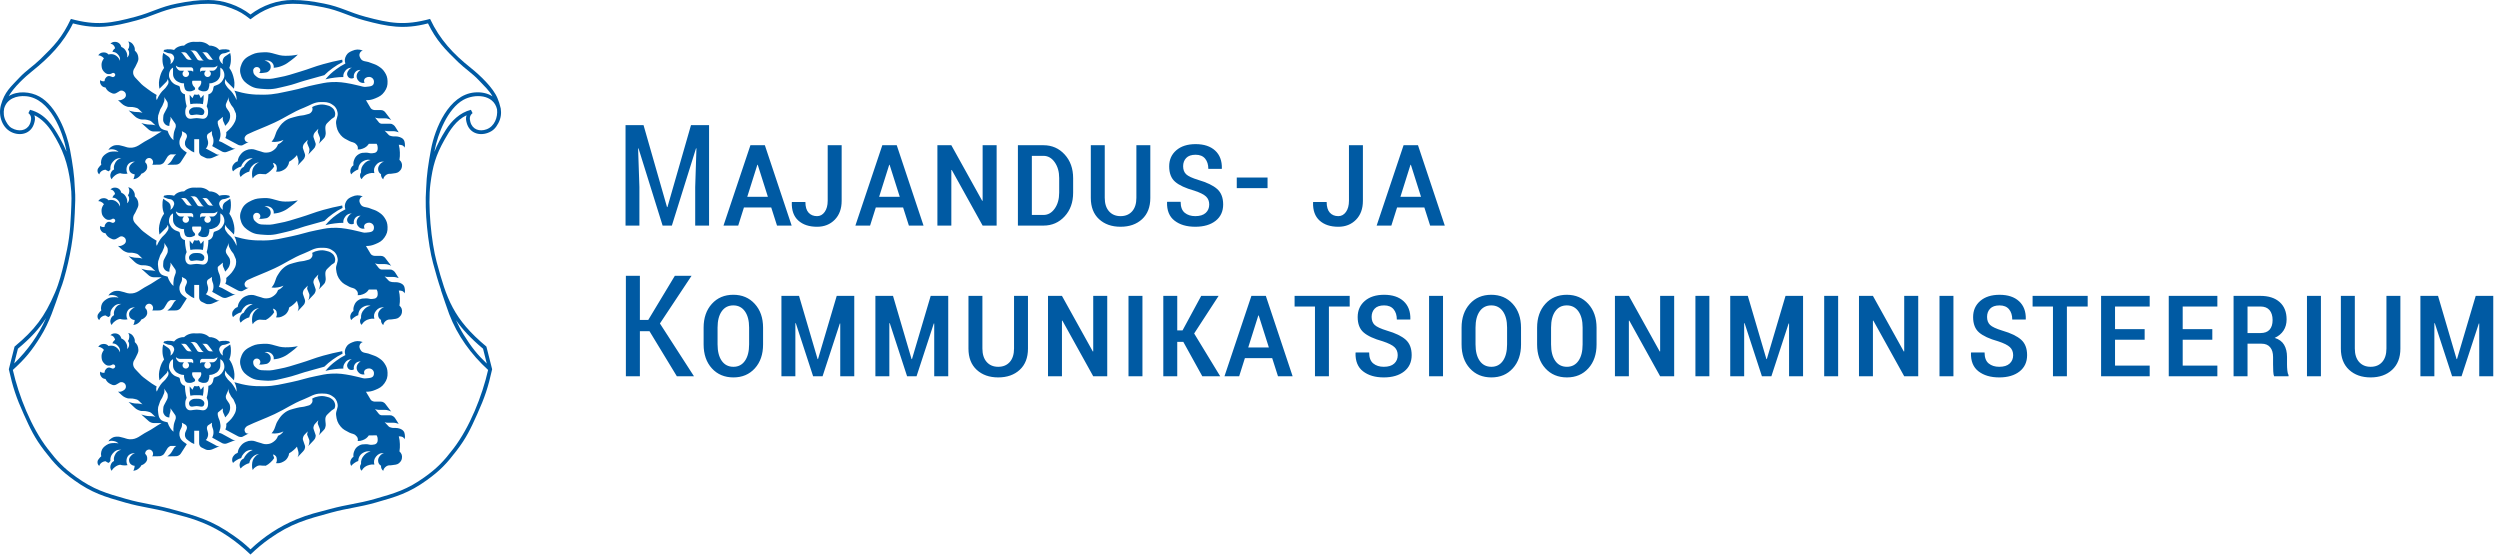 <svg width="228" height="51" viewBox="0 0 228 51" fill="none" xmlns="http://www.w3.org/2000/svg">
<path d="M222.348 26.985H220.741V34.314H222.014V29.476L222.052 29.47L223.632 34.314H224.494L226.069 29.502L226.106 29.508V34.314H227.385V26.985H225.785L224.079 32.748H224.041L222.348 26.985ZM217.643 26.985V31.781C217.643 32.309 217.514 32.719 217.257 33.012C216.999 33.305 216.647 33.452 216.201 33.452C215.761 33.452 215.41 33.305 215.149 33.012C214.89 32.719 214.76 32.309 214.76 31.781V26.985H213.487V31.791C213.487 32.618 213.737 33.262 214.236 33.726C214.736 34.189 215.391 34.42 216.201 34.42C217.011 34.42 217.666 34.189 218.165 33.726C218.665 33.262 218.915 32.618 218.915 31.791V26.985H217.643ZM211.668 26.985H210.396V34.314H211.668V26.985ZM204.975 27.953H206.152C206.521 27.953 206.798 28.065 206.984 28.286C207.168 28.508 207.261 28.809 207.261 29.186C207.261 29.568 207.17 29.861 206.987 30.067C206.803 30.272 206.526 30.375 206.152 30.375L204.975 30.375V27.953ZM206.259 31.345C206.595 31.345 206.853 31.451 207.034 31.666C207.215 31.879 207.304 32.179 207.304 32.565V33.226C207.304 33.444 207.309 33.658 207.32 33.867C207.33 34.078 207.357 34.226 207.398 34.314H208.715V34.207C208.66 34.119 208.624 33.981 208.605 33.792C208.585 33.603 208.576 33.416 208.576 33.232V32.558C208.576 32.118 208.488 31.748 208.311 31.448C208.135 31.148 207.85 30.938 207.455 30.816C207.808 30.652 208.076 30.428 208.261 30.142C208.446 29.858 208.538 29.52 208.538 29.13C208.538 28.454 208.327 27.928 207.905 27.55C207.483 27.173 206.899 26.984 206.152 26.984H203.702V34.314H204.975V31.344L206.259 31.345ZM201.763 30.017H199.062V27.953H202.223V26.985H197.79V34.314H202.223V33.345L199.062 33.344V30.986H201.763V30.017ZM195.592 30.017H192.891V27.953H196.052V26.985H191.619V34.314H196.052V33.345L192.891 33.344V30.986H195.592V30.017ZM190.397 26.985H185.373V27.953H187.23V34.314H188.501V27.953H190.397V26.985ZM183.278 33.157C183.065 33.354 182.747 33.452 182.328 33.452C181.937 33.452 181.617 33.35 181.367 33.146C181.118 32.942 180.993 32.609 180.993 32.147H179.771L179.752 32.184C179.731 32.936 179.961 33.496 180.439 33.866C180.918 34.236 181.548 34.42 182.329 34.42C183.104 34.42 183.723 34.239 184.182 33.878C184.642 33.516 184.872 33.019 184.872 32.387C184.872 31.772 184.689 31.302 184.324 30.978C183.959 30.654 183.393 30.38 182.624 30.157C182.053 29.982 181.677 29.807 181.493 29.631C181.311 29.454 181.22 29.21 181.22 28.9C181.22 28.597 181.313 28.346 181.5 28.149C181.687 27.952 181.973 27.853 182.36 27.853C182.742 27.853 183.029 27.971 183.225 28.207C183.42 28.443 183.518 28.755 183.518 29.144H184.739L184.752 29.107C184.769 28.41 184.564 27.865 184.138 27.473C183.713 27.081 183.119 26.885 182.36 26.885C181.62 26.885 181.034 27.071 180.6 27.444C180.166 27.817 179.948 28.307 179.948 28.914C179.948 29.538 180.129 30.009 180.493 30.322C180.856 30.637 181.436 30.904 182.233 31.127C182.754 31.298 183.112 31.477 183.306 31.662C183.502 31.848 183.6 32.092 183.6 32.393C183.6 32.707 183.492 32.961 183.278 33.157ZM178.153 26.985H176.882V34.314H178.153V26.985ZM174.942 26.985H173.664V32.043L173.626 32.056L170.811 26.985H169.539V34.315H170.811V29.25L170.848 29.238L173.664 34.315H174.942V26.985ZM167.638 26.985H166.366V34.314H167.638V26.985ZM159.401 26.985H157.797V34.314H159.068V29.476L159.106 29.47L160.686 34.314H161.55L163.123 29.502L163.162 29.508V34.314H164.439V26.985H162.84L161.134 32.748H161.096L159.401 26.985ZM155.894 26.985H154.622V34.314H155.894V26.985ZM152.684 26.985H151.405V32.043L151.368 32.056L148.553 26.985H147.282V34.315H148.553V29.25L148.591 29.238L151.405 34.315H152.684V26.985ZM144.334 31.406C144.334 32.046 144.208 32.547 143.953 32.909C143.7 33.271 143.35 33.452 142.905 33.452C142.447 33.452 142.091 33.271 141.838 32.909C141.584 32.547 141.457 32.046 141.457 31.406V29.874C141.457 29.247 141.583 28.753 141.835 28.393C142.087 28.033 142.44 27.852 142.893 27.852C143.341 27.852 143.694 28.033 143.951 28.393C144.207 28.753 144.335 29.247 144.335 29.874L144.334 31.406ZM145.606 29.885C145.606 28.991 145.354 28.268 144.85 27.714C144.346 27.161 143.694 26.884 142.893 26.884C142.087 26.884 141.434 27.16 140.934 27.714C140.435 28.268 140.184 28.991 140.184 29.885V31.414C140.184 32.316 140.436 33.043 140.938 33.593C141.439 34.145 142.095 34.42 142.905 34.42C143.707 34.42 144.358 34.145 144.857 33.593C145.356 33.043 145.606 32.316 145.606 31.414L145.606 29.885ZM137.446 31.406C137.446 32.046 137.319 32.547 137.065 32.909C136.81 33.271 136.461 33.452 136.016 33.452C135.559 33.452 135.203 33.271 134.95 32.909C134.694 32.547 134.568 32.046 134.568 31.406V29.874C134.568 29.247 134.694 28.753 134.946 28.393C135.197 28.033 135.55 27.852 136.003 27.852C136.453 27.852 136.806 28.033 137.062 28.393C137.318 28.753 137.446 29.247 137.446 29.874V31.406ZM138.717 29.885C138.717 28.991 138.466 28.268 137.962 27.714C137.458 27.161 136.805 26.884 136.003 26.884C135.197 26.884 134.544 27.16 134.046 27.714C133.546 28.268 133.296 28.991 133.296 29.885V31.414C133.296 32.316 133.547 33.043 134.049 33.593C134.55 34.145 135.207 34.42 136.016 34.42C136.819 34.42 137.469 34.145 137.969 33.593C138.468 33.043 138.718 32.316 138.718 31.414L138.717 29.885ZM131.603 26.984H130.331V34.314H131.603V26.984ZM127.151 33.157C126.937 33.354 126.619 33.452 126.2 33.452C125.81 33.452 125.489 33.349 125.24 33.146C124.99 32.941 124.866 32.608 124.866 32.146H123.643L123.624 32.184C123.604 32.935 123.832 33.496 124.311 33.865C124.79 34.236 125.419 34.42 126.2 34.42C126.976 34.42 127.595 34.239 128.054 33.878C128.515 33.515 128.745 33.018 128.745 32.387C128.745 31.772 128.561 31.302 128.197 30.977C127.831 30.653 127.264 30.379 126.496 30.156C125.926 29.982 125.549 29.807 125.366 29.631C125.183 29.454 125.092 29.21 125.092 28.899C125.092 28.596 125.185 28.346 125.372 28.148C125.559 27.951 125.846 27.852 126.232 27.852C126.614 27.852 126.903 27.97 127.098 28.207C127.293 28.443 127.391 28.755 127.391 29.143H128.612L128.625 29.106C128.642 28.41 128.436 27.865 128.011 27.472C127.585 27.081 126.991 26.884 126.232 26.884C125.493 26.884 124.906 27.071 124.472 27.443C124.038 27.816 123.82 28.307 123.82 28.914C123.82 29.538 124.001 30.008 124.365 30.322C124.727 30.636 125.308 30.904 126.106 31.126C126.626 31.297 126.985 31.477 127.179 31.662C127.374 31.848 127.472 32.092 127.472 32.393C127.472 32.707 127.365 32.961 127.151 33.157ZM123.092 26.984H118.067V27.953H119.925V34.314H121.197V27.953H123.093L123.092 26.984ZM114.758 28.771H114.795L115.721 31.691H113.838L114.758 28.771ZM116.552 34.314H117.887L115.444 26.984H114.128L111.672 34.314H113.012L113.535 32.659H116.023L116.552 34.314ZM109.65 34.314H111.282L108.907 30.413L111.137 26.985L109.55 26.984L107.849 30.13H107.365V26.984H106.093V34.314H107.365V31.18H107.919L109.65 34.314ZM104.191 26.984H102.919V34.314H104.191V26.984ZM100.98 26.984H99.702V32.043L99.665 32.055L96.85 26.985H95.578V34.314H96.85V29.25L96.888 29.237L99.702 34.315H100.98V26.984ZM92.48 26.984V31.781C92.48 32.309 92.351 32.719 92.093 33.012C91.834 33.305 91.482 33.452 91.038 33.452C90.597 33.452 90.246 33.305 89.986 33.012C89.726 32.719 89.595 32.308 89.595 31.781V26.984H88.324V31.791C88.324 32.618 88.574 33.262 89.073 33.725C89.573 34.188 90.228 34.42 91.038 34.42C91.848 34.42 92.503 34.188 93.003 33.725C93.502 33.262 93.751 32.617 93.751 31.791V26.984H92.48ZM81.442 26.984H79.836V34.314H81.108V29.476L81.146 29.47L82.726 34.314H83.589L85.163 29.501L85.201 29.507V34.314H86.479V26.984H84.879L83.173 32.748H83.135L81.442 26.984ZM72.872 26.984H71.266V34.314H72.538V29.476L72.576 29.47L74.156 34.314H75.019L76.593 29.501L76.63 29.507V34.314H77.909V26.984H76.309L74.603 32.748H74.565L72.872 26.984ZM68.319 31.405C68.319 32.046 68.192 32.547 67.938 32.908C67.684 33.271 67.335 33.452 66.891 33.452C66.433 33.452 66.077 33.271 65.823 32.908C65.569 32.547 65.442 32.046 65.442 31.405V29.873C65.442 29.246 65.568 28.752 65.82 28.393C66.072 28.032 66.424 27.852 66.878 27.852C67.327 27.852 67.68 28.032 67.936 28.393C68.191 28.753 68.319 29.247 68.319 29.873L68.319 31.405ZM69.592 29.884C69.592 28.99 69.34 28.268 68.836 27.714C68.332 27.16 67.679 26.883 66.878 26.883C66.072 26.883 65.419 27.16 64.919 27.714C64.42 28.267 64.17 28.99 64.17 29.884V31.413C64.17 32.315 64.421 33.042 64.922 33.593C65.423 34.144 66.08 34.42 66.891 34.42C67.692 34.42 68.342 34.144 68.842 33.593C69.342 33.042 69.592 32.315 69.592 31.413V29.884ZM61.727 34.313H63.289L60.185 29.501L63.069 25.153H61.545L59.12 29.18H58.358V25.153H57.08V34.314H58.358V30.206H59.234L61.727 34.313Z" fill="#005AA3"/>
<path d="M128.635 15.031H128.674L129.598 17.951H127.717L128.635 15.031ZM130.429 20.574H131.765L129.321 13.245H128.006L125.55 20.574H126.891L127.414 18.919H129.901L130.429 20.574ZM123.026 18.305C123.026 18.733 122.934 19.074 122.752 19.329C122.569 19.584 122.337 19.712 122.055 19.712C121.728 19.712 121.469 19.605 121.277 19.391C121.087 19.177 120.991 18.855 120.991 18.422H119.763L119.751 18.46C119.729 19.186 119.928 19.737 120.345 20.115C120.763 20.492 121.332 20.681 122.055 20.681C122.71 20.681 123.246 20.467 123.667 20.039C124.087 19.611 124.297 19.036 124.297 18.315V13.245H123.025L123.026 18.305ZM115.601 16.189H112.793V17.157H115.601V16.189ZM109.96 19.417C109.745 19.613 109.429 19.712 109.009 19.712C108.618 19.712 108.299 19.609 108.049 19.406C107.799 19.202 107.674 18.868 107.674 18.406H106.452L106.434 18.443C106.413 19.196 106.642 19.756 107.12 20.125C107.599 20.496 108.228 20.68 109.009 20.68C109.786 20.68 110.404 20.499 110.864 20.138C111.324 19.776 111.553 19.278 111.553 18.647C111.553 18.032 111.37 17.562 111.005 17.238C110.64 16.913 110.073 16.64 109.305 16.416C108.734 16.242 108.357 16.067 108.175 15.891C107.993 15.714 107.901 15.47 107.901 15.159C107.901 14.857 107.995 14.606 108.181 14.409C108.367 14.211 108.655 14.113 109.041 14.113C109.423 14.113 109.712 14.231 109.907 14.467C110.101 14.703 110.2 15.015 110.2 15.403L111.422 15.403L111.434 15.366C111.451 14.669 111.247 14.125 110.821 13.732C110.395 13.341 109.801 13.144 109.041 13.144C108.303 13.144 107.717 13.33 107.281 13.703C106.847 14.076 106.629 14.566 106.629 15.173C106.629 15.798 106.812 16.267 107.175 16.581C107.537 16.895 108.118 17.163 108.915 17.386C109.436 17.557 109.794 17.736 109.989 17.921C110.185 18.108 110.281 18.351 110.281 18.652C110.281 18.967 110.174 19.221 109.96 19.417ZM103.638 13.245V18.041C103.638 18.569 103.509 18.979 103.251 19.272C102.992 19.565 102.64 19.712 102.196 19.712C101.755 19.712 101.404 19.565 101.144 19.272C100.884 18.979 100.753 18.569 100.753 18.041V13.245H99.482V18.051C99.482 18.878 99.732 19.522 100.231 19.986C100.731 20.448 101.386 20.68 102.196 20.68C103.006 20.68 103.661 20.448 104.161 19.986C104.66 19.521 104.909 18.878 104.909 18.051V13.245H103.638ZM95.163 14.213C95.574 14.213 95.917 14.407 96.188 14.794C96.462 15.181 96.598 15.663 96.598 16.24V17.565C96.598 18.155 96.462 18.642 96.188 19.027C95.916 19.412 95.574 19.604 95.163 19.604H94.105V14.213H95.163ZM95.163 20.574C95.935 20.574 96.58 20.294 97.095 19.734C97.612 19.173 97.87 18.454 97.87 17.573V16.251C97.87 15.37 97.612 14.65 97.095 14.087C96.58 13.525 95.935 13.244 95.163 13.244H92.833V20.573L95.163 20.574ZM90.893 13.245H89.616V18.303L89.577 18.315L86.762 13.245H85.491V20.574H86.762V15.51L86.8 15.497L89.616 20.574H90.893V13.245ZM81.096 15.031H81.133L82.059 17.951H80.176L81.096 15.031ZM82.891 20.574H84.226L81.783 13.245H80.467L78.011 20.574H79.352L79.874 18.919H82.362L82.891 20.574ZM75.486 18.305C75.486 18.733 75.395 19.074 75.211 19.329C75.029 19.584 74.797 19.712 74.517 19.712C74.189 19.712 73.929 19.605 73.738 19.391C73.547 19.177 73.452 18.855 73.452 18.422H72.225L72.212 18.46C72.191 19.186 72.389 19.737 72.807 20.115C73.224 20.492 73.794 20.681 74.517 20.681C75.172 20.681 75.709 20.467 76.129 20.039C76.548 19.611 76.759 19.036 76.759 18.315V13.245H75.486L75.486 18.305ZM69.069 15.031H69.106L70.032 17.951H68.149L69.069 15.031ZM70.864 20.574H72.199L69.755 13.245H68.439L65.983 20.574H67.325L67.847 18.919H70.335L70.864 20.574ZM57.049 11.414V20.574H58.314V17.057L58.194 13.54L58.233 13.534L60.43 20.574H61.274L63.477 13.528L63.515 13.534L63.402 17.057V20.574H64.667V11.414H63.018L60.871 18.887H60.832L58.691 11.414H57.049Z" fill="#005AA3"/>
<path d="M18.572 35.343C18.577 35.591 18.555 35.844 18.505 36.088C18.313 36.039 18.13 36.039 17.933 36.039C17.741 36.039 17.551 36.042 17.362 36.088C17.305 35.802 17.293 35.523 17.296 35.237L17.554 35.544C17.578 35.491 17.688 35.215 17.748 35.202L17.762 35.195C17.834 35.233 17.853 35.229 17.935 35.229C18.018 35.229 18.038 35.233 18.116 35.191C18.183 35.219 18.224 35.356 18.253 35.413C18.275 35.46 18.296 35.509 18.311 35.543L18.571 35.236L18.572 35.343Z" fill="#005AA3"/>
<path fill-rule="evenodd" clip-rule="evenodd" d="M27.165 31.569C26.721 31.654 26.463 31.675 26.011 31.675C25.242 31.673 24.835 31.307 24.069 31.353C23.634 31.382 23.369 31.378 22.978 31.561C22.536 31.769 22.243 31.95 22.043 32.398C21.86 32.811 21.847 33.132 22.006 33.556C22.161 33.963 22.445 34.181 22.769 34.38C23.249 34.675 23.587 34.664 24.15 34.71C24.945 34.771 25.379 34.605 26.143 34.432C26.799 34.284 27.149 34.125 27.793 33.939C28.488 33.736 28.881 33.627 29.58 33.441C29.859 33.169 30.03 33.024 30.346 32.795C30.677 32.558 30.877 32.436 31.241 32.254L31.211 32.028C30.528 32.162 30.146 32.254 29.474 32.437C28.639 32.667 28.191 32.879 27.359 33.125C26.62 33.343 26.208 33.504 25.45 33.64C25.022 33.715 24.78 33.804 24.345 33.779C23.967 33.758 23.681 33.818 23.392 33.571C23.246 33.446 23.139 33.364 23.105 33.176C23.081 33.047 23.071 32.953 23.144 32.847C23.211 32.751 23.292 32.705 23.409 32.701C23.558 32.698 23.677 32.773 23.727 32.914C23.766 33.041 23.733 33.157 23.632 33.242C23.791 33.257 23.886 33.256 24.042 33.229C24.23 33.199 24.359 33.21 24.498 33.084C24.628 32.97 24.688 32.86 24.69 32.688C24.692 32.487 24.605 32.349 24.441 32.236C24.333 32.162 24.254 32.138 24.123 32.134C24.314 32.07 24.457 32.081 24.638 32.172C24.731 32.221 24.784 32.261 24.849 32.346C24.952 32.48 24.984 32.6 24.961 32.77C25.297 32.739 25.491 32.691 25.799 32.562C26.115 32.427 26.266 32.296 26.542 32.095C26.798 31.907 26.935 31.789 27.165 31.569Z" fill="#005AA3"/>
<path fill-rule="evenodd" clip-rule="evenodd" d="M17.939 36.367C17.713 36.367 17.547 36.367 17.38 36.519C17.335 36.557 17.306 36.582 17.277 36.634C17.218 36.744 17.228 36.843 17.279 36.956C17.387 37.189 17.678 37.033 17.938 37.033C18.196 37.033 18.486 37.189 18.596 36.956C18.646 36.843 18.655 36.744 18.596 36.634C18.567 36.582 18.539 36.557 18.495 36.519C18.326 36.367 18.161 36.367 17.939 36.367Z" fill="#005AA3"/>
<path fill-rule="evenodd" clip-rule="evenodd" d="M30.004 37.656C29.868 37.798 29.751 37.867 29.695 38.055C29.655 38.181 29.677 38.394 29.677 38.394L29.702 38.655C29.713 38.768 29.707 38.836 29.675 38.944C29.649 39.043 29.634 39.103 29.564 39.178L29.066 39.707C29.128 39.597 29.152 39.527 29.17 39.403C29.188 39.28 29.202 39.202 29.156 39.085L28.992 38.668C28.964 38.601 28.985 38.553 28.996 38.481C29.004 38.422 29.01 38.401 29.032 38.327L28.753 38.627C28.685 38.701 28.648 38.75 28.615 38.849C28.582 38.955 28.568 39.029 28.603 39.135L28.776 39.647C28.807 39.735 28.79 39.792 28.768 39.884C28.736 40.01 28.688 40.074 28.598 40.17L28.1 40.696C28.164 40.589 28.186 40.519 28.204 40.395C28.224 40.272 28.237 40.191 28.189 40.074L28.027 39.682C27.999 39.612 28.021 39.566 28.031 39.492C28.04 39.431 28.045 39.41 28.068 39.34L27.788 39.629C27.719 39.704 27.683 39.757 27.651 39.851C27.616 39.957 27.604 40.035 27.639 40.141L27.812 40.65C27.841 40.738 27.825 40.798 27.803 40.886C27.771 41.013 27.723 41.08 27.633 41.175L27.135 41.703C27.182 41.617 27.201 41.568 27.217 41.473C27.236 41.357 27.236 41.281 27.204 41.17L27.083 40.735C26.983 40.855 26.92 40.922 26.802 41.027C26.645 41.165 26.549 41.236 26.369 41.342C26.349 41.508 26.314 41.606 26.223 41.751C26.111 41.928 26.01 42.013 25.826 42.111C25.598 42.235 25.429 42.267 25.172 42.238C25.239 42.114 25.257 42.024 25.245 41.882C25.234 41.758 25.22 41.67 25.135 41.578C25.062 41.497 24.997 41.462 24.887 41.447C24.909 41.504 24.92 41.535 24.942 41.592C24.968 41.662 24.981 41.704 25.007 41.776C24.892 41.949 24.815 42.037 24.664 42.174C24.514 42.312 24.42 42.379 24.242 42.474C24.11 42.471 24.031 42.467 23.897 42.465C23.794 42.457 23.734 42.436 23.632 42.449C23.511 42.467 23.447 42.503 23.342 42.57C23.204 42.654 23.132 42.725 23.046 42.867C22.992 42.694 22.978 42.592 22.985 42.411C22.999 42.103 23.048 41.899 23.25 41.67C23.37 41.532 23.462 41.466 23.632 41.395C23.342 41.433 23.166 41.529 22.971 41.751C22.833 41.91 22.776 42.03 22.734 42.239C22.578 42.281 22.49 42.316 22.352 42.398C22.172 42.5 22.077 42.574 21.942 42.726C21.847 42.56 21.827 42.426 21.876 42.239C21.907 42.108 21.947 42.031 22.046 41.936C22.108 41.875 22.15 41.85 22.232 41.815C22.302 41.66 22.355 41.575 22.469 41.447C22.652 41.239 22.794 41.137 23.052 41.039C22.865 41.014 22.748 41.032 22.574 41.103C22.405 41.176 22.323 41.254 22.204 41.395C22.094 41.526 22.045 41.615 21.995 41.777C21.832 41.823 21.741 41.862 21.596 41.95C21.451 42.035 21.374 42.094 21.253 42.218C21.182 42.102 21.165 42.017 21.175 41.882C21.186 41.731 21.242 41.642 21.341 41.526C21.444 41.406 21.529 41.353 21.677 41.299C21.712 41.048 21.772 40.901 21.928 40.697C22.08 40.498 22.201 40.399 22.429 40.298C22.607 40.219 22.719 40.198 22.912 40.191C23.2 40.18 23.352 40.294 23.631 40.36C23.879 40.416 24.012 40.515 24.267 40.509C24.548 40.502 24.726 40.453 24.954 40.283C25.166 40.127 25.268 39.99 25.357 39.742C25.465 39.7 25.523 39.669 25.615 39.598C25.721 39.517 25.775 39.456 25.852 39.346C25.666 39.432 25.552 39.471 25.35 39.507C25.125 39.545 24.991 39.545 24.766 39.517C24.814 39.456 24.841 39.425 24.887 39.362C25.127 39.022 25.103 38.743 25.323 38.394C25.512 38.097 25.62 37.918 25.893 37.695C26.288 37.37 26.614 37.327 27.108 37.193C27.427 37.105 27.627 37.139 27.942 37.034C28.105 36.978 28.231 36.989 28.351 36.861C28.435 36.776 28.48 36.71 28.497 36.589C28.509 36.498 28.502 36.441 28.466 36.36C28.674 36.239 28.804 36.194 29.036 36.152C29.322 36.102 29.498 36.11 29.779 36.18C29.95 36.222 30.057 36.247 30.201 36.346C30.348 36.448 30.435 36.527 30.505 36.688C30.594 36.893 30.594 37.056 30.505 37.26C30.291 37.388 30.177 37.476 30.004 37.656Z" fill="#005AA3"/>
<path fill-rule="evenodd" clip-rule="evenodd" d="M36.92 39.654C36.899 39.509 36.882 39.421 36.794 39.308C36.703 39.192 36.578 39.142 36.48 39.097C36.386 39.055 36.194 39.029 36.091 39.029H35.971C35.86 39.029 35.795 39.032 35.688 39.001C35.584 38.973 35.515 38.959 35.441 38.884L35.079 38.5C35.13 38.524 35.166 38.532 35.224 38.542C35.274 38.549 35.302 38.553 35.352 38.553H35.869C35.983 38.553 36.047 38.567 36.159 38.594C36.24 38.612 36.284 38.627 36.362 38.659L36.085 38.218C36.02 38.114 35.981 38.051 35.882 37.98C35.781 37.91 35.708 37.875 35.581 37.875H34.935C34.829 37.875 34.76 37.881 34.665 37.832C34.574 37.787 34.543 37.73 34.479 37.652L34.197 37.296C34.26 37.331 34.301 37.342 34.371 37.359C34.43 37.369 34.464 37.377 34.523 37.377H35.09C35.228 37.377 35.308 37.398 35.439 37.437C35.535 37.469 35.59 37.49 35.68 37.539L35.155 36.851C35.099 36.78 35.064 36.741 34.986 36.699C34.898 36.647 34.836 36.629 34.735 36.629H34.234C34.136 36.629 34.076 36.625 33.987 36.586C33.896 36.544 33.841 36.513 33.793 36.428L33.376 35.729C33.715 35.725 33.916 35.686 34.231 35.556C34.596 35.404 34.824 35.288 35.054 34.967C35.286 34.642 35.36 34.383 35.345 33.984C35.331 33.649 35.264 33.448 35.081 33.166C34.908 32.899 34.754 32.782 34.488 32.611C34.222 32.437 34.029 32.419 33.736 32.294C33.403 32.148 33.055 32.237 32.882 31.915C32.803 31.767 32.744 31.65 32.796 31.488C32.846 31.337 32.934 31.248 33.084 31.194C32.727 31.068 32.458 31.075 32.109 31.227C31.867 31.333 31.71 31.418 31.577 31.648C31.433 31.898 31.41 32.109 31.497 32.385C31.157 32.557 30.973 32.674 30.666 32.901C30.241 33.215 30.02 33.422 29.679 33.825C30.008 33.745 30.197 33.71 30.533 33.667C30.835 33.628 31.008 33.617 31.314 33.614C31.3 33.441 31.323 33.332 31.405 33.178C31.554 32.902 31.781 32.762 32.097 32.756C31.959 32.809 31.885 32.869 31.799 32.989C31.685 33.151 31.607 33.3 31.683 33.484C31.75 33.642 31.867 33.737 32.04 33.745C32.135 33.752 32.198 33.734 32.279 33.681C32.254 33.575 32.256 33.508 32.282 33.403C32.355 33.12 32.599 32.947 32.889 32.968C32.799 33.011 32.753 33.049 32.688 33.127C32.49 33.357 32.467 33.659 32.648 33.904C32.799 34.108 33.005 34.189 33.255 34.144C33.217 34.078 33.204 34.033 33.202 33.956C33.2 33.734 33.428 33.6 33.653 33.6C33.893 33.604 34.094 33.777 34.106 34.017C34.129 34.501 33.715 34.465 33.376 34.506C33.157 34.539 33.033 34.462 32.816 34.419C32.501 34.358 32.33 34.291 32.013 34.235C31.32 34.106 30.917 34.041 30.214 34.077C29.663 34.104 29.358 34.196 28.816 34.3C27.94 34.468 27.468 34.665 26.593 34.843C25.618 35.036 25.064 35.213 24.07 35.223C23.007 35.237 22.39 35.153 21.371 34.857C21.481 35.051 21.523 35.178 21.558 35.396C21.577 35.52 21.575 35.592 21.575 35.714C21.473 35.463 21.396 35.329 21.243 35.107C21.042 34.806 20.819 34.718 20.635 34.406C20.593 34.33 20.555 34.291 20.53 34.207C20.504 34.119 20.497 34.062 20.518 33.971C20.533 33.9 20.552 33.857 20.597 33.798C20.597 33.864 20.607 33.904 20.635 33.96C20.657 33.998 20.672 34.02 20.703 34.05L21.338 34.684C21.41 34.246 21.396 33.973 21.274 33.546C21.183 33.228 21.102 33.053 20.914 32.78C21.019 32.496 21.052 32.32 21.06 32.014C21.065 31.781 21.052 31.647 20.997 31.421C20.858 31.504 20.782 31.555 20.651 31.65C20.563 31.717 20.497 31.739 20.43 31.826C20.353 31.927 20.325 32.004 20.307 32.131C20.292 32.247 20.3 32.318 20.335 32.428C20.205 32.35 20.138 32.274 20.07 32.138C20.007 32.007 19.964 31.912 20.003 31.77C20.034 31.665 20.08 31.611 20.163 31.541C20.292 31.428 20.42 31.472 20.583 31.418C20.734 31.366 20.819 31.334 20.967 31.273C20.96 31.243 20.953 31.227 20.942 31.198C20.928 31.174 20.918 31.158 20.901 31.135C20.681 31.079 20.547 31.068 20.318 31.087C20.193 31.098 20.123 31.11 20.003 31.142C19.84 30.959 19.708 30.873 19.473 30.8C19.328 30.754 19.239 30.744 19.091 30.747C18.9 30.581 18.765 30.507 18.522 30.44C18.301 30.381 18.165 30.406 17.94 30.406C17.71 30.406 17.575 30.38 17.354 30.44C17.113 30.507 16.975 30.58 16.787 30.747C16.636 30.744 16.547 30.754 16.402 30.8C16.169 30.873 16.034 30.959 15.874 31.142C15.751 31.11 15.681 31.098 15.558 31.087C15.329 31.068 15.195 31.079 14.975 31.135C14.96 31.156 14.953 31.17 14.939 31.194C14.925 31.226 14.918 31.241 14.908 31.273C15.056 31.334 15.14 31.366 15.293 31.418C15.454 31.471 15.582 31.428 15.713 31.541C15.798 31.611 15.842 31.664 15.872 31.77C15.911 31.912 15.868 32.007 15.804 32.138C15.737 32.275 15.672 32.35 15.539 32.428C15.576 32.318 15.582 32.247 15.568 32.131C15.55 32.004 15.521 31.927 15.444 31.826C15.377 31.739 15.312 31.716 15.225 31.65C15.094 31.555 15.016 31.502 14.879 31.414C14.826 31.643 14.812 31.779 14.815 32.014C14.822 32.32 14.857 32.496 14.964 32.78C14.773 33.053 14.691 33.228 14.599 33.546C14.479 33.973 14.465 34.246 14.54 34.684L15.172 34.05C15.203 34.02 15.218 33.998 15.239 33.96C15.268 33.904 15.278 33.864 15.278 33.798C15.323 33.857 15.342 33.9 15.358 33.971C15.377 34.062 15.37 34.119 15.346 34.207C15.319 34.291 15.283 34.33 15.238 34.406C15.055 34.718 14.832 34.806 14.631 35.107C14.479 35.329 14.404 35.467 14.298 35.714C14.259 35.629 14.247 35.572 14.245 35.478C14.245 35.386 14.256 35.333 14.289 35.251C13.952 35.058 13.764 34.934 13.454 34.696C13.158 34.471 12.969 34.356 12.727 34.076C12.437 33.744 12.097 33.548 12.144 33.112C12.17 32.885 12.303 32.794 12.387 32.582C12.493 32.321 12.634 32.18 12.621 31.898C12.608 31.593 12.514 31.398 12.292 31.194C12.308 31.019 12.284 30.905 12.197 30.746C12.08 30.531 11.935 30.422 11.694 30.364C11.776 30.5 11.799 30.601 11.788 30.76C11.78 30.901 11.748 30.987 11.669 31.103C11.752 31.215 11.78 31.308 11.776 31.448C11.768 31.611 11.715 31.721 11.588 31.83C11.628 31.607 11.602 31.46 11.496 31.262C11.387 31.061 11.274 30.954 11.062 30.866C10.999 30.584 10.768 30.4 10.479 30.404C10.306 30.405 10.193 30.453 10.07 30.574C10.224 30.595 10.325 30.656 10.411 30.784C10.461 30.858 10.483 30.91 10.493 30.997C10.432 31.036 10.404 31.064 10.359 31.117C10.306 31.184 10.282 31.23 10.254 31.314C10.479 31.324 10.624 31.395 10.768 31.565C10.921 31.741 10.97 31.904 10.943 32.133C10.896 31.998 10.854 31.922 10.758 31.816C10.522 31.558 10.238 31.474 9.898 31.554C9.762 31.409 9.62 31.355 9.422 31.368C9.215 31.382 9.076 31.459 8.96 31.633C9.094 31.638 9.176 31.663 9.288 31.738C9.377 31.791 9.42 31.834 9.479 31.918C9.423 31.985 9.394 32.027 9.356 32.108C9.274 32.278 9.25 32.394 9.263 32.581C9.277 32.79 9.314 32.925 9.447 33.083C9.593 33.252 9.73 33.358 9.951 33.348C10.023 33.344 10.066 33.331 10.137 33.308C10.214 33.284 10.253 33.225 10.334 33.233C10.532 33.256 10.6 33.521 10.334 33.612C10.263 33.636 10.221 33.588 10.149 33.573C10.058 33.551 10.013 33.509 9.921 33.52C9.8 33.53 9.729 33.586 9.653 33.678C9.571 33.775 9.543 33.856 9.541 33.982C9.451 34.01 9.391 34.01 9.302 33.982C9.236 33.962 9.197 33.938 9.143 33.89C9.098 34.06 9.123 34.195 9.225 34.34C9.327 34.484 9.445 34.549 9.62 34.561C9.734 34.798 9.861 34.923 10.098 35.035C10.213 35.091 10.285 35.13 10.412 35.127C10.571 35.123 10.641 35.035 10.784 34.968C10.878 34.926 10.918 34.863 11.022 34.852C11.133 34.838 11.206 34.856 11.298 34.915C11.429 35.004 11.487 35.117 11.483 35.272C11.479 35.474 11.33 35.58 11.147 35.669C11.009 35.731 10.907 35.745 10.758 35.714L11.086 36.021C11.2 36.123 11.27 36.179 11.408 36.243C11.553 36.31 11.649 36.342 11.807 36.342L11.87 36.342C12.027 36.342 12.116 36.342 12.267 36.381C12.43 36.419 12.54 36.434 12.656 36.55L12.996 36.882C12.911 36.85 12.857 36.839 12.766 36.826C12.691 36.811 12.649 36.804 12.574 36.804H12.493C12.32 36.804 12.221 36.787 12.051 36.748C11.921 36.719 11.851 36.698 11.726 36.656L12.263 37.164C12.373 37.27 12.444 37.323 12.582 37.388C12.73 37.453 12.822 37.486 12.981 37.486L13.045 37.485C13.2 37.485 13.291 37.485 13.444 37.525C13.603 37.563 13.713 37.581 13.832 37.694L14.179 38.026C14.094 37.994 14.041 37.983 13.949 37.97C13.875 37.956 13.833 37.952 13.759 37.952H13.652C13.479 37.952 13.379 37.931 13.21 37.897C13.079 37.864 13.009 37.846 12.885 37.8L13.507 38.355C13.585 38.427 13.63 38.468 13.726 38.511C13.829 38.556 13.892 38.581 14.002 38.581H14.741C14.115 38.927 13.949 39.107 13.401 39.387C12.802 39.693 12.486 40.103 11.814 40.06C11.555 40.043 11.422 39.955 11.168 39.901C11.002 39.866 10.91 39.824 10.744 39.821C10.521 39.821 10.378 39.838 10.19 39.955C10.044 40.043 9.972 40.114 9.885 40.259C10.055 40.198 10.167 40.187 10.348 40.219C10.545 40.252 10.66 40.308 10.811 40.442C10.662 40.41 10.577 40.399 10.425 40.403C10.127 40.409 9.932 40.434 9.687 40.601C9.447 40.767 9.302 40.911 9.235 41.197C9.199 41.355 9.199 41.459 9.235 41.618C9.161 41.673 9.123 41.713 9.065 41.787C8.97 41.907 8.896 41.981 8.892 42.133C8.889 42.288 8.934 42.394 9.051 42.493C9.108 42.327 9.189 42.231 9.341 42.147C9.444 42.091 9.514 42.069 9.635 42.066C9.677 42.101 9.701 42.118 9.752 42.147C9.815 42.182 9.853 42.197 9.924 42.214L10.07 42.041C10.044 41.761 10.102 41.571 10.282 41.352C10.493 41.098 10.73 40.992 11.062 41.011C10.754 41.095 10.571 41.257 10.454 41.55C10.38 41.73 10.369 41.85 10.402 42.041C10.264 42.112 10.193 42.185 10.126 42.323C10.023 42.542 10.037 42.74 10.176 42.937C10.264 42.783 10.338 42.705 10.479 42.595C10.641 42.475 10.754 42.422 10.953 42.383C11.055 42.414 11.115 42.425 11.222 42.437C11.38 42.454 11.473 42.449 11.629 42.422C11.564 42.306 11.543 42.228 11.535 42.093C11.521 41.769 11.66 41.498 11.959 41.38C12.087 41.332 12.17 41.321 12.303 41.342C12.165 41.378 12.087 41.423 11.988 41.526C11.832 41.681 11.737 41.826 11.776 42.041C11.804 42.206 11.872 42.309 12.013 42.398C12.104 42.454 12.169 42.475 12.278 42.479C12.277 42.564 12.271 42.609 12.249 42.69C12.228 42.789 12.207 42.841 12.158 42.934C12.37 42.91 12.497 42.857 12.66 42.722C12.775 42.626 12.831 42.557 12.9 42.425C13.01 42.397 13.072 42.365 13.163 42.291C13.351 42.14 13.46 41.97 13.422 41.73C13.401 41.582 13.353 41.494 13.243 41.395C13.221 41.187 13.391 40.999 13.6 40.996C13.821 40.996 13.989 41.219 13.957 41.438C13.946 41.512 13.928 41.553 13.883 41.615L14.526 41.607C14.625 41.604 14.684 41.589 14.773 41.543C14.875 41.494 14.931 41.452 14.989 41.356L15.246 40.929C15.293 40.851 15.328 40.809 15.405 40.756C15.476 40.703 15.521 40.665 15.61 40.668L16.073 40.672C16.02 40.703 15.992 40.724 15.947 40.77C15.911 40.81 15.888 40.83 15.861 40.88L15.652 41.23C15.588 41.34 15.532 41.389 15.441 41.473C15.375 41.537 15.334 41.568 15.26 41.621L16.027 41.607C16.13 41.607 16.189 41.593 16.278 41.548C16.377 41.498 16.434 41.452 16.494 41.357L17.038 40.509C16.92 40.406 16.536 40.22 16.423 39.902C16.373 39.768 16.356 39.683 16.363 39.539C16.367 39.419 16.388 39.352 16.43 39.235C16.468 39.122 16.526 39.077 16.561 38.964C16.59 38.875 16.603 38.826 16.606 38.734C16.606 38.664 16.603 38.621 16.585 38.55L16.867 38.706C16.932 38.742 16.968 38.773 17.006 38.84C17.045 38.911 17.054 38.96 17.049 39.038C17.045 39.12 17.009 39.158 16.985 39.235C16.941 39.362 16.886 39.422 16.871 39.556C16.859 39.687 16.861 39.776 16.918 39.899C16.985 40.055 17.094 40.101 17.228 40.211C17.398 40.348 17.512 40.411 17.713 40.495V39.283H18.161V40.404C18.161 40.507 18.172 40.57 18.225 40.655C18.268 40.732 18.306 40.774 18.384 40.813L18.741 40.987C18.868 41.046 18.959 41.046 19.098 41.039C19.211 41.033 19.274 41.015 19.377 40.972L20.021 40.694C19.939 40.704 19.89 40.7 19.808 40.68C19.72 40.659 19.68 40.615 19.599 40.57L18.765 40.126C18.865 40.044 18.911 39.956 18.949 39.825C18.985 39.715 18.985 39.644 18.978 39.529C18.967 39.415 18.934 39.359 18.91 39.25C18.894 39.183 18.872 39.147 18.872 39.08C18.868 39.01 18.872 38.97 18.896 38.907C18.919 38.855 18.931 38.818 18.981 38.787L19.338 38.551C19.328 38.611 19.323 38.645 19.323 38.71C19.323 38.787 19.335 38.829 19.349 38.907C19.37 39.002 19.405 39.048 19.43 39.143C19.455 39.246 19.469 39.306 19.469 39.409C19.473 39.609 19.438 39.73 19.35 39.909L20.21 40.386C20.296 40.432 20.349 40.461 20.448 40.468C20.542 40.478 20.599 40.475 20.688 40.44L21.48 40.129C21.396 40.143 21.345 40.139 21.267 40.117C21.176 40.093 21.136 40.054 21.056 40.008L20.237 39.56C20.186 39.531 20.155 39.525 20.105 39.507C20.049 39.486 20.017 39.471 19.956 39.454C19.996 39.393 20.003 39.358 20.024 39.295C20.055 39.204 20.074 39.15 20.091 39.055C20.13 38.839 20.105 38.705 20.062 38.489C20.024 38.264 19.918 38.161 19.882 37.936C19.861 37.873 19.854 37.834 19.858 37.767C19.859 37.699 19.847 37.647 19.896 37.605L20.328 37.244C20.317 37.308 20.314 37.346 20.317 37.413C20.317 37.466 20.318 37.495 20.328 37.548C20.349 37.649 20.395 37.699 20.434 37.799C20.476 37.901 20.5 37.96 20.54 38.066C20.61 38 20.649 37.958 20.711 37.876C20.819 37.742 20.882 37.66 20.935 37.495C20.981 37.361 20.995 37.276 20.989 37.134C20.978 36.987 20.967 36.894 20.887 36.772L20.673 36.456C20.622 36.379 20.604 36.32 20.596 36.228C20.585 36.103 20.622 36.034 20.673 35.917L20.887 35.426C20.858 35.514 20.85 35.574 20.861 35.666C20.87 35.733 20.88 35.776 20.911 35.835L21.081 36.157L21.3 36.443L21.515 36.941C21.546 37.12 21.546 37.23 21.515 37.41C21.472 37.632 21.398 37.745 21.282 37.943C21.091 38.264 20.749 38.533 20.632 38.649C20.632 38.649 20.644 38.742 20.643 38.801C20.639 38.949 20.611 39.033 20.552 39.172L21.66 39.764C21.748 39.812 21.802 39.839 21.899 39.85C21.992 39.857 22.057 39.864 22.141 39.818L22.683 39.529C22.604 39.556 22.544 39.553 22.47 39.514C22.386 39.475 22.357 39.415 22.325 39.331C22.247 39.122 22.405 38.918 22.587 38.829C23.328 38.473 24.102 38.204 25.047 37.764C26.109 37.265 26.639 36.835 27.731 36.405C28.32 36.175 28.637 35.892 29.271 35.892C29.665 35.892 29.928 35.886 30.262 36.097C30.425 36.2 30.519 36.267 30.624 36.426C30.719 36.567 30.746 36.662 30.783 36.825C30.875 37.216 30.609 37.446 30.65 37.841C30.7 38.289 30.785 38.569 31.074 38.911C31.315 39.197 31.536 39.274 31.864 39.455C32.085 39.572 32.275 39.539 32.45 39.72C32.533 39.801 32.589 39.853 32.621 39.97C32.647 40.062 32.647 40.126 32.621 40.221C32.805 40.224 32.912 40.207 33.084 40.14C33.342 40.041 33.484 39.932 33.639 39.706L34.352 39.705C34.421 39.825 34.443 39.906 34.446 40.045C34.447 40.2 34.446 40.316 34.34 40.432C34.23 40.549 34.11 40.538 33.953 40.563C33.733 40.598 33.606 40.504 33.384 40.51C33.135 40.521 32.972 40.507 32.753 40.63C32.507 40.768 32.386 40.919 32.29 41.185C32.229 41.36 32.216 41.474 32.237 41.657C32.136 41.724 32.085 41.778 32.026 41.883C31.911 42.092 31.911 42.282 32.026 42.49C32.139 42.361 32.213 42.292 32.357 42.201C32.473 42.124 32.544 42.087 32.673 42.042C32.689 41.661 32.879 41.389 33.229 41.237C33.434 41.149 33.581 41.135 33.798 41.185C33.543 41.237 33.393 41.322 33.216 41.513C32.99 41.76 32.906 41.986 32.925 42.32C32.853 42.419 32.83 42.501 32.837 42.621C32.846 42.755 32.884 42.837 32.978 42.928C33.158 42.631 33.355 42.484 33.692 42.399C33.862 42.357 33.967 42.349 34.142 42.371C34.066 42.088 34.114 41.862 34.299 41.633C34.495 41.393 34.724 41.297 35.03 41.329C34.849 41.381 34.743 41.452 34.629 41.604C34.525 41.749 34.469 41.862 34.485 42.042C34.502 42.24 34.581 42.371 34.75 42.476C34.743 42.575 34.752 42.638 34.788 42.727C34.83 42.826 34.87 42.879 34.952 42.942C34.98 42.805 35.022 42.723 35.121 42.621C35.191 42.549 35.241 42.519 35.331 42.476C35.48 42.412 35.584 42.455 35.742 42.423C36.008 42.375 36.202 42.406 36.403 42.226C36.551 42.095 36.628 41.982 36.657 41.784C36.694 41.53 36.62 41.34 36.429 41.169C36.469 40.909 36.478 40.761 36.469 40.495C36.459 40.22 36.437 40.065 36.371 39.796L36.455 39.797C36.538 39.797 36.558 39.808 36.669 39.836C36.749 39.853 36.844 39.942 36.9 40.052C36.941 39.903 36.944 39.806 36.92 39.654ZM19.833 32.569C19.825 32.685 19.787 32.777 19.698 32.876C19.603 32.981 19.525 33.042 19.398 33.042H19.084C19.165 33.122 19.232 33.185 19.232 33.314C19.232 33.48 19.098 33.614 18.932 33.614C18.765 33.614 18.632 33.48 18.632 33.314C18.632 33.228 18.667 33.153 18.723 33.098L18.78 33.042L18.437 33.042C18.36 33.042 18.314 33.084 18.254 33.145V33.06C18.254 33.007 18.25 32.962 18.254 32.92C18.261 32.831 18.343 32.731 18.437 32.731H19.441C19.579 32.731 19.733 32.667 19.833 32.569ZM18.749 31.355C18.803 31.355 18.836 31.369 18.882 31.395C18.929 31.421 18.952 31.442 18.988 31.488L19.313 31.908C19.337 31.939 19.341 31.964 19.365 31.989C19.402 32.02 19.428 32.033 19.473 32.042H19.208C19.128 32.042 19.08 32.028 19.009 31.989C18.942 31.949 18.913 31.908 18.864 31.844L18.602 31.498C18.579 31.467 18.568 31.449 18.539 31.421C18.504 31.389 18.482 31.376 18.443 31.355H18.749ZM17.688 31.194C17.764 31.194 17.812 31.22 17.878 31.263C17.934 31.297 17.966 31.325 18.005 31.383L18.39 31.936C18.415 31.969 18.429 31.986 18.457 32.014C18.504 32.059 18.535 32.081 18.591 32.108H18.239C18.157 32.108 18.103 32.091 18.037 32.042C17.986 32.004 17.971 31.965 17.938 31.908L17.62 31.421C17.589 31.371 17.57 31.343 17.527 31.301C17.468 31.247 17.425 31.221 17.35 31.194L17.688 31.194ZM16.811 31.355C16.865 31.355 16.896 31.369 16.941 31.395C16.991 31.421 17.016 31.442 17.048 31.488L17.376 31.908C17.398 31.939 17.402 31.964 17.429 31.989C17.461 32.02 17.49 32.033 17.534 32.042H17.271C17.189 32.042 17.14 32.028 17.073 31.989C17.002 31.949 16.974 31.908 16.926 31.844L16.666 31.498C16.642 31.467 16.627 31.449 16.599 31.421C16.566 31.389 16.543 31.376 16.503 31.355H16.811ZM16.435 32.73H17.436C17.496 32.73 17.532 32.759 17.578 32.814C17.64 32.886 17.62 32.973 17.62 33.06L17.611 33.135C17.56 33.084 17.517 33.042 17.436 33.042H17.093C17.179 33.122 17.242 33.185 17.242 33.314C17.242 33.48 17.107 33.614 16.943 33.614C16.779 33.614 16.645 33.48 16.645 33.314C16.645 33.228 16.676 33.153 16.733 33.098L16.793 33.042L16.478 33.042C16.347 33.042 16.273 32.981 16.178 32.876C16.09 32.777 16.047 32.685 16.043 32.569C16.139 32.667 16.295 32.73 16.435 32.73ZM16.019 38.199L15.899 38.546C15.864 38.643 15.86 38.707 15.842 38.809C15.81 39.029 15.804 39.152 15.819 39.371C15.754 39.319 15.719 39.283 15.662 39.219C15.602 39.152 15.578 39.11 15.528 39.04C15.418 38.87 15.372 38.764 15.306 38.581L15.291 38.52C15.096 38.46 14.793 38.438 14.627 38.231C14.474 38.04 14.46 37.881 14.426 37.641C14.394 37.44 14.394 37.319 14.426 37.118L14.613 36.569L14.802 36.247L14.951 35.894C14.98 35.824 14.987 35.778 14.994 35.703C15.004 35.601 14.999 35.537 14.973 35.438L15.235 35.837C15.298 35.936 15.301 36.014 15.301 36.126C15.303 36.25 15.295 36.328 15.235 36.437L14.973 36.931C14.898 37.072 14.891 37.172 14.884 37.334C14.877 37.489 14.86 37.592 14.929 37.733C15.034 37.952 15.199 38.061 15.44 38.079C15.443 37.976 15.447 37.917 15.466 37.817C15.486 37.705 15.524 37.647 15.542 37.534C15.549 37.485 15.552 37.457 15.556 37.405C15.556 37.337 15.553 37.299 15.542 37.231L15.977 37.852C16.023 37.917 16.026 37.965 16.03 38.039C16.036 38.103 16.037 38.143 16.019 38.199ZM20.328 33.878C20.245 34.026 20.174 34.103 20.037 34.207C19.892 34.318 19.782 34.334 19.615 34.406C19.578 34.423 19.553 34.418 19.521 34.447C19.486 34.478 19.486 34.517 19.468 34.562C19.443 34.641 19.454 34.686 19.429 34.764C19.398 34.859 19.376 34.92 19.311 35C19.22 35.107 19.142 35.156 19.005 35.187C19.003 35.381 18.994 35.496 18.97 35.69C18.942 35.922 18.913 36.052 18.851 36.282C18.888 36.353 18.905 36.398 18.931 36.476C18.97 36.602 18.982 36.677 18.977 36.811C18.97 36.995 18.959 37.118 18.846 37.263C18.628 37.546 18.293 37.358 17.938 37.358C17.581 37.358 17.245 37.546 17.027 37.263C16.914 37.118 16.903 36.995 16.896 36.811C16.892 36.677 16.904 36.603 16.941 36.476C16.966 36.398 16.984 36.353 17.022 36.282C16.959 36.052 16.935 35.922 16.902 35.69C16.877 35.496 16.871 35.382 16.867 35.187C16.73 35.156 16.652 35.107 16.563 35C16.496 34.92 16.474 34.859 16.443 34.764C16.419 34.687 16.429 34.641 16.405 34.562C16.387 34.517 16.39 34.478 16.352 34.447C16.323 34.418 16.296 34.423 16.259 34.406C16.089 34.334 15.981 34.318 15.836 34.207C15.698 34.103 15.627 34.026 15.546 33.878C15.451 33.709 15.397 33.594 15.412 33.402C15.422 33.292 15.426 33.268 15.454 33.161C15.47 33.105 15.504 33.043 15.529 32.992C15.559 32.935 15.588 32.908 15.634 32.862C15.684 32.812 15.719 32.787 15.78 32.756V33.303C15.78 33.506 15.818 33.635 15.938 33.798C16.048 33.949 16.151 34.009 16.324 34.091C16.489 34.167 16.599 34.193 16.787 34.196C16.772 34.323 16.779 34.401 16.812 34.524C16.847 34.651 16.858 34.743 16.957 34.827C17.055 34.913 17.145 34.916 17.274 34.92C17.398 34.927 17.472 34.913 17.585 34.86C17.673 34.818 17.773 34.806 17.791 34.712C17.797 34.669 17.791 34.644 17.776 34.606C17.75 34.521 17.681 34.502 17.635 34.429C17.596 34.365 17.571 34.327 17.55 34.256C17.528 34.188 17.511 34.146 17.522 34.08C17.528 34.026 17.518 33.954 17.571 33.954L18.302 33.953C18.355 33.953 18.345 34.025 18.354 34.079C18.366 34.146 18.345 34.188 18.323 34.255C18.302 34.327 18.279 34.365 18.239 34.428C18.192 34.502 18.122 34.521 18.097 34.605C18.084 34.643 18.076 34.669 18.082 34.711C18.101 34.806 18.199 34.817 18.288 34.859C18.401 34.912 18.474 34.926 18.598 34.919C18.729 34.915 18.818 34.913 18.916 34.827C19.015 34.742 19.027 34.651 19.062 34.524C19.097 34.401 19.1 34.322 19.09 34.196C19.274 34.192 19.383 34.167 19.551 34.09C19.723 34.009 19.825 33.948 19.934 33.797C20.055 33.634 20.093 33.505 20.093 33.302V32.755C20.154 32.786 20.188 32.811 20.239 32.861C20.286 32.907 20.316 32.934 20.344 32.99C20.37 33.042 20.404 33.104 20.419 33.16C20.45 33.267 20.452 33.291 20.461 33.401C20.475 33.593 20.422 33.709 20.328 33.878Z" fill="#005AA3"/>
<path d="M18.572 22.048C18.577 22.299 18.555 22.552 18.505 22.796C18.313 22.744 18.13 22.746 17.933 22.744C17.741 22.743 17.551 22.75 17.362 22.792C17.305 22.51 17.293 22.23 17.296 21.941L17.554 22.248C17.578 22.199 17.688 21.923 17.748 21.905L17.762 21.902C17.834 21.941 17.853 21.937 17.935 21.937C18.018 21.937 18.038 21.937 18.116 21.899C18.183 21.927 18.224 22.061 18.253 22.119C18.275 22.167 18.296 22.214 18.311 22.25L18.571 21.941L18.572 22.048Z" fill="#005AA3"/>
<path fill-rule="evenodd" clip-rule="evenodd" d="M27.165 18.277C26.721 18.361 26.463 18.384 26.011 18.384C25.242 18.382 24.835 18.016 24.069 18.064C23.634 18.09 23.369 18.087 22.978 18.271C22.536 18.48 22.243 18.66 22.043 19.107C21.86 19.519 21.847 19.842 22.006 20.267C22.161 20.672 22.445 20.89 22.769 21.089C23.249 21.385 23.587 21.374 24.15 21.417C24.945 21.48 25.379 21.312 26.143 21.141C26.799 20.993 27.149 20.834 27.793 20.647C28.488 20.446 28.881 20.336 29.58 20.15C29.859 19.876 30.03 19.732 30.346 19.503C30.677 19.265 30.877 19.144 31.241 18.962L31.211 18.737C30.528 18.872 30.146 18.962 29.474 19.146C28.639 19.378 28.191 19.587 27.359 19.834C26.62 20.051 26.208 20.213 25.45 20.347C25.022 20.424 24.78 20.513 24.345 20.489C23.967 20.468 23.681 20.527 23.392 20.281C23.246 20.157 23.139 20.073 23.105 19.886C23.081 19.758 23.071 19.662 23.144 19.555C23.211 19.46 23.292 19.414 23.409 19.41C23.558 19.407 23.677 19.482 23.727 19.622C23.766 19.749 23.733 19.865 23.632 19.952C23.791 19.967 23.886 19.965 24.042 19.938C24.23 19.909 24.359 19.919 24.498 19.793C24.628 19.68 24.688 19.57 24.69 19.398C24.692 19.195 24.605 19.059 24.441 18.944C24.333 18.871 24.254 18.846 24.123 18.842C24.314 18.778 24.457 18.791 24.638 18.882C24.731 18.93 24.784 18.969 24.849 19.055C24.952 19.189 24.984 19.308 24.961 19.476C25.297 19.448 25.491 19.4 25.799 19.27C26.115 19.135 26.266 19.005 26.542 18.803C26.798 18.614 26.935 18.497 27.165 18.277Z" fill="#005AA3"/>
<path fill-rule="evenodd" clip-rule="evenodd" d="M17.939 23.075C17.713 23.075 17.547 23.075 17.38 23.227C17.335 23.265 17.306 23.291 17.277 23.343C17.218 23.453 17.228 23.55 17.279 23.665C17.387 23.897 17.678 23.742 17.938 23.742C18.196 23.742 18.486 23.897 18.596 23.665C18.646 23.55 18.655 23.452 18.596 23.343C18.567 23.291 18.539 23.265 18.495 23.227C18.326 23.075 18.161 23.075 17.939 23.075Z" fill="#005AA3"/>
<path fill-rule="evenodd" clip-rule="evenodd" d="M30.004 24.364C29.868 24.506 29.751 24.574 29.695 24.762C29.655 24.889 29.677 25.102 29.677 25.102L29.702 25.361C29.713 25.475 29.707 25.542 29.675 25.651C29.649 25.747 29.634 25.81 29.564 25.885L29.066 26.411C29.128 26.303 29.152 26.234 29.17 26.109C29.188 25.986 29.202 25.906 29.156 25.789L28.992 25.376C28.964 25.309 28.985 25.259 28.996 25.186C29.004 25.126 29.01 25.106 29.032 25.035L28.753 25.333C28.685 25.408 28.648 25.456 28.615 25.554C28.582 25.662 28.568 25.735 28.603 25.842L28.776 26.351C28.807 26.437 28.79 26.497 28.768 26.589C28.736 26.714 28.688 26.779 28.598 26.874L28.1 27.399C28.164 27.294 28.186 27.223 28.204 27.1C28.224 26.977 28.237 26.895 28.189 26.779L28.027 26.384C27.999 26.317 28.021 26.269 28.031 26.197C28.04 26.136 28.045 26.115 28.068 26.046L27.788 26.335C27.719 26.409 27.683 26.458 27.651 26.556C27.616 26.662 27.604 26.737 27.639 26.844L27.812 27.354C27.841 27.441 27.825 27.502 27.803 27.59C27.771 27.717 27.723 27.784 27.633 27.876L27.135 28.406C27.182 28.321 27.201 28.268 27.217 28.176C27.236 28.06 27.236 27.986 27.204 27.869L27.083 27.434C26.983 27.558 26.92 27.624 26.802 27.731C26.645 27.869 26.549 27.939 26.369 28.043C26.349 28.211 26.314 28.31 26.223 28.451C26.111 28.63 26.01 28.712 25.826 28.811C25.598 28.937 25.429 28.97 25.172 28.942C25.239 28.814 25.257 28.726 25.245 28.585C25.234 28.457 25.22 28.373 25.135 28.282C25.062 28.2 24.997 28.165 24.887 28.146C24.909 28.204 24.92 28.237 24.942 28.295C24.968 28.366 24.981 28.407 25.007 28.479C24.892 28.649 24.815 28.741 24.664 28.878C24.514 29.016 24.42 29.083 24.242 29.178C24.11 29.174 24.031 29.172 23.897 29.166C23.794 29.16 23.734 29.136 23.632 29.154C23.511 29.171 23.447 29.206 23.342 29.27C23.204 29.358 23.132 29.428 23.046 29.57C22.992 29.396 22.978 29.291 22.985 29.112C22.999 28.807 23.048 28.602 23.25 28.372C23.37 28.235 23.462 28.168 23.632 28.093C23.342 28.132 23.166 28.231 22.971 28.45C22.833 28.613 22.776 28.733 22.734 28.941C22.578 28.984 22.49 29.019 22.352 29.1C22.172 29.201 22.077 29.276 21.942 29.428C21.847 29.262 21.827 29.128 21.876 28.941C21.907 28.809 21.947 28.73 22.046 28.637C22.108 28.576 22.15 28.548 22.232 28.517C22.302 28.361 22.355 28.277 22.469 28.146C22.652 27.937 22.794 27.839 23.052 27.737C22.865 27.716 22.748 27.73 22.574 27.804C22.405 27.877 22.323 27.957 22.204 28.093C22.094 28.226 22.045 28.316 21.995 28.478C21.832 28.524 21.741 28.563 21.596 28.65C21.451 28.737 21.374 28.796 21.253 28.916C21.182 28.803 21.165 28.718 21.175 28.584C21.186 28.428 21.242 28.344 21.341 28.227C21.444 28.108 21.529 28.051 21.677 28.002C21.712 27.751 21.772 27.602 21.928 27.398C22.08 27.201 22.201 27.099 22.429 27C22.607 26.923 22.719 26.902 22.912 26.895C23.2 26.883 23.352 26.996 23.631 27.063C23.879 27.12 24.012 27.218 24.267 27.212C24.548 27.203 24.726 27.153 24.954 26.985C25.166 26.83 25.268 26.693 25.357 26.447C25.465 26.404 25.523 26.368 25.615 26.301C25.721 26.218 25.775 26.16 25.852 26.05C25.666 26.135 25.552 26.173 25.35 26.208C25.125 26.247 24.991 26.249 24.766 26.221C24.814 26.16 24.841 26.125 24.887 26.062C25.127 25.727 25.103 25.448 25.323 25.1C25.512 24.803 25.62 24.623 25.893 24.401C26.288 24.076 26.614 24.033 27.108 23.899C27.427 23.811 27.627 23.846 27.942 23.74C28.105 23.683 28.231 23.692 28.351 23.567C28.435 23.482 28.48 23.415 28.497 23.295C28.509 23.204 28.502 23.147 28.466 23.062C28.674 22.945 28.804 22.9 29.036 22.857C29.322 22.808 29.498 22.813 29.779 22.886C29.95 22.928 30.057 22.951 30.201 23.052C30.348 23.154 30.435 23.228 30.505 23.394C30.594 23.596 30.594 23.759 30.505 23.964C30.291 24.09 30.177 24.184 30.004 24.364Z" fill="#005AA3"/>
<path fill-rule="evenodd" clip-rule="evenodd" d="M36.92 26.358C36.899 26.215 36.882 26.126 36.794 26.011C36.703 25.898 36.578 25.849 36.48 25.803C36.386 25.761 36.194 25.734 36.091 25.734L35.971 25.734C35.86 25.734 35.795 25.739 35.688 25.708C35.584 25.68 35.515 25.666 35.441 25.587L35.079 25.208C35.13 25.23 35.166 25.235 35.224 25.246C35.274 25.256 35.302 25.259 35.352 25.259H35.869C35.983 25.259 36.047 25.273 36.159 25.299C36.24 25.319 36.284 25.334 36.362 25.365L36.085 24.925C36.02 24.823 35.981 24.756 35.882 24.688C35.781 24.618 35.708 24.583 35.581 24.583H34.935C34.829 24.583 34.76 24.59 34.665 24.541C34.574 24.494 34.543 24.438 34.479 24.36L34.197 24.004C34.26 24.039 34.301 24.049 34.371 24.063C34.43 24.077 34.464 24.084 34.523 24.084H35.09C35.228 24.084 35.308 24.105 35.439 24.145C35.535 24.176 35.59 24.197 35.68 24.247L35.155 23.559C35.099 23.488 35.064 23.449 34.986 23.404C34.898 23.355 34.836 23.336 34.735 23.336H34.234C34.136 23.336 34.076 23.332 33.987 23.294C33.896 23.252 33.841 23.22 33.793 23.135L33.376 22.435C33.715 22.433 33.916 22.393 34.231 22.262C34.596 22.111 34.824 21.994 35.054 21.673C35.286 21.347 35.36 21.091 35.345 20.692C35.331 20.357 35.264 20.156 35.081 19.872C34.908 19.606 34.754 19.489 34.488 19.318C34.222 19.143 34.029 19.127 33.736 19C33.403 18.856 33.055 18.944 32.882 18.623C32.803 18.473 32.744 18.358 32.796 18.196C32.846 18.044 32.934 17.954 33.084 17.905C32.727 17.775 32.458 17.782 32.109 17.934C31.867 18.039 31.71 18.126 31.577 18.354C31.433 18.605 31.41 18.817 31.497 19.093C31.157 19.265 30.973 19.38 30.666 19.608C30.241 19.922 30.02 20.13 29.679 20.533C30.008 20.45 30.197 20.417 30.533 20.374C30.835 20.336 31.008 20.325 31.314 20.321C31.3 20.149 31.323 20.039 31.405 19.886C31.554 19.608 31.781 19.469 32.097 19.462C31.959 19.517 31.885 19.577 31.799 19.697C31.685 19.858 31.607 20.008 31.683 20.189C31.75 20.35 31.867 20.445 32.04 20.451C32.135 20.458 32.198 20.442 32.279 20.388C32.254 20.282 32.256 20.215 32.282 20.11C32.355 19.828 32.599 19.652 32.889 19.674C32.799 19.719 32.753 19.756 32.688 19.832C32.49 20.064 32.467 20.367 32.648 20.612C32.799 20.816 33.005 20.896 33.255 20.849C33.217 20.783 33.204 20.738 33.202 20.663C33.2 20.441 33.428 20.307 33.653 20.307C33.893 20.31 34.094 20.483 34.106 20.724C34.129 21.205 33.715 21.17 33.376 21.214C33.157 21.244 33.033 21.169 32.816 21.126C32.501 21.066 32.33 20.998 32.013 20.942C31.32 20.813 30.917 20.748 30.214 20.783C29.663 20.811 29.358 20.904 28.816 21.007C27.94 21.175 27.468 21.372 26.593 21.549C25.618 21.743 25.064 21.92 24.07 21.93C23.007 21.945 22.39 21.86 21.371 21.564C21.481 21.758 21.523 21.881 21.558 22.104C21.577 22.227 21.575 22.297 21.575 22.422C21.473 22.17 21.396 22.036 21.243 21.814C21.042 21.514 20.819 21.423 20.635 21.111C20.593 21.038 20.555 20.998 20.53 20.914C20.504 20.826 20.497 20.769 20.518 20.677C20.533 20.605 20.552 20.564 20.597 20.505C20.597 20.572 20.607 20.611 20.635 20.666C20.657 20.706 20.672 20.727 20.703 20.755L21.338 21.39C21.41 20.953 21.396 20.68 21.274 20.253C21.183 19.937 21.102 19.76 20.914 19.488C21.019 19.203 21.052 19.026 21.06 18.722C21.065 18.489 21.052 18.356 20.997 18.127C20.858 18.211 20.782 18.261 20.651 18.359C20.563 18.423 20.497 18.447 20.43 18.533C20.353 18.634 20.325 18.711 20.307 18.837C20.292 18.953 20.3 19.024 20.335 19.135C20.205 19.055 20.138 18.982 20.07 18.844C20.007 18.713 19.964 18.617 20.003 18.477C20.034 18.372 20.08 18.318 20.163 18.246C20.292 18.136 20.42 18.179 20.583 18.124C20.734 18.072 20.819 18.041 20.967 17.979C20.96 17.95 20.953 17.933 20.942 17.907C20.928 17.88 20.918 17.863 20.901 17.841C20.681 17.786 20.547 17.774 20.318 17.794C20.193 17.804 20.123 17.817 20.003 17.851C19.84 17.666 19.708 17.58 19.473 17.506C19.328 17.462 19.239 17.45 19.091 17.455C18.9 17.288 18.765 17.213 18.522 17.146C18.301 17.087 18.165 17.113 17.94 17.113C17.71 17.113 17.575 17.087 17.354 17.146C17.113 17.213 16.975 17.287 16.787 17.455C16.636 17.45 16.547 17.462 16.402 17.506C16.169 17.58 16.034 17.666 15.874 17.851C15.751 17.817 15.681 17.804 15.558 17.794C15.329 17.774 15.195 17.786 14.975 17.841C14.96 17.863 14.953 17.878 14.939 17.903C14.925 17.93 14.918 17.948 14.908 17.979C15.056 18.04 15.14 18.072 15.293 18.124C15.454 18.179 15.582 18.136 15.713 18.246C15.798 18.318 15.842 18.372 15.872 18.476C15.911 18.617 15.868 18.713 15.804 18.844C15.737 18.982 15.672 19.055 15.539 19.135C15.576 19.024 15.582 18.952 15.568 18.837C15.55 18.711 15.521 18.634 15.444 18.533C15.377 18.447 15.312 18.423 15.225 18.359C15.094 18.261 15.016 18.209 14.879 18.121C14.826 18.35 14.812 18.486 14.815 18.723C14.822 19.025 14.857 19.204 14.964 19.489C14.773 19.76 14.691 19.938 14.599 20.254C14.479 20.681 14.465 20.953 14.54 21.39L15.172 20.755C15.203 20.727 15.218 20.705 15.239 20.666C15.268 20.611 15.278 20.572 15.278 20.506C15.323 20.564 15.342 20.605 15.358 20.677C15.377 20.769 15.37 20.826 15.346 20.914C15.319 20.999 15.283 21.038 15.238 21.111C15.055 21.423 14.832 21.514 14.631 21.814C14.479 22.036 14.404 22.172 14.298 22.422C14.259 22.333 14.247 22.277 14.245 22.181C14.245 22.094 14.256 22.041 14.289 21.959C13.952 21.762 13.764 21.64 13.454 21.404C13.158 21.179 12.969 21.064 12.727 20.783C12.437 20.451 12.097 20.254 12.144 19.819C12.17 19.593 12.303 19.501 12.387 19.291C12.493 19.028 12.634 18.887 12.621 18.604C12.608 18.303 12.514 18.105 12.292 17.904C12.308 17.725 12.284 17.611 12.197 17.455C12.08 17.239 11.935 17.128 11.694 17.072C11.776 17.209 11.799 17.309 11.788 17.467C11.78 17.609 11.748 17.694 11.669 17.811C11.752 17.923 11.78 18.015 11.776 18.154C11.768 18.32 11.715 18.429 11.588 18.537C11.628 18.316 11.602 18.168 11.496 17.969C11.387 17.767 11.274 17.662 11.062 17.573C10.999 17.291 10.768 17.107 10.479 17.111C10.306 17.112 10.193 17.16 10.07 17.283C10.224 17.302 10.325 17.363 10.411 17.493C10.461 17.567 10.483 17.618 10.493 17.706C10.432 17.743 10.404 17.772 10.359 17.825C10.306 17.892 10.282 17.94 10.254 18.023C10.479 18.033 10.624 18.105 10.768 18.274C10.921 18.449 10.97 18.611 10.943 18.84C10.896 18.705 10.854 18.631 10.758 18.526C10.522 18.266 10.238 18.18 9.898 18.263C9.762 18.119 9.62 18.064 9.422 18.074C9.215 18.089 9.076 18.168 8.96 18.34C9.094 18.347 9.176 18.372 9.288 18.446C9.377 18.5 9.42 18.542 9.479 18.627C9.423 18.694 9.394 18.736 9.356 18.814C9.274 18.984 9.25 19.102 9.263 19.291C9.277 19.497 9.314 19.633 9.447 19.791C9.593 19.959 9.73 20.067 9.951 20.055C10.023 20.052 10.066 20.038 10.137 20.017C10.214 19.993 10.253 19.932 10.334 19.94C10.532 19.963 10.6 20.23 10.334 20.321C10.263 20.345 10.221 20.296 10.149 20.282C10.058 20.261 10.013 20.218 9.921 20.229C9.8 20.239 9.729 20.293 9.653 20.387C9.571 20.483 9.543 20.564 9.541 20.691C9.451 20.716 9.391 20.716 9.302 20.691C9.236 20.67 9.197 20.646 9.143 20.598C9.098 20.769 9.123 20.902 9.225 21.049C9.327 21.193 9.445 21.259 9.62 21.27C9.734 21.507 9.861 21.63 10.098 21.744C10.213 21.801 10.285 21.839 10.412 21.835C10.571 21.832 10.641 21.744 10.784 21.677C10.878 21.634 10.918 21.57 11.022 21.56C11.133 21.544 11.206 21.564 11.298 21.624C11.429 21.712 11.487 21.823 11.483 21.979C11.479 22.181 11.33 22.287 11.147 22.373C11.009 22.439 10.907 22.45 10.758 22.422L11.086 22.729C11.2 22.831 11.27 22.887 11.408 22.949C11.553 23.015 11.649 23.05 11.807 23.05L11.87 23.049C12.027 23.049 12.116 23.047 12.267 23.085C12.43 23.127 12.54 23.141 12.656 23.258L12.996 23.59C12.911 23.556 12.857 23.547 12.766 23.532C12.691 23.519 12.649 23.511 12.574 23.511H12.493C12.32 23.511 12.221 23.494 12.051 23.455C11.921 23.427 11.851 23.406 11.726 23.36L12.263 23.872C12.373 23.976 12.444 24.03 12.582 24.094C12.73 24.16 12.822 24.193 12.981 24.193H13.045C13.2 24.193 13.291 24.193 13.444 24.23C13.603 24.27 13.713 24.285 13.832 24.401L14.179 24.734C14.094 24.7 14.041 24.69 13.949 24.676C13.875 24.663 13.833 24.656 13.759 24.656H13.652C13.479 24.656 13.379 24.638 13.21 24.598C13.079 24.57 13.009 24.55 12.885 24.505L13.507 25.061C13.585 25.132 13.63 25.171 13.726 25.216C13.829 25.262 13.892 25.284 14.002 25.284H14.741C14.115 25.632 13.949 25.809 13.401 26.091C12.802 26.396 12.486 26.806 11.814 26.763C11.555 26.747 11.422 26.659 11.168 26.606C11.002 26.571 10.91 26.526 10.744 26.526C10.521 26.526 10.378 26.543 10.19 26.66C10.044 26.744 9.972 26.818 9.885 26.962C10.055 26.903 10.167 26.892 10.348 26.922C10.545 26.956 10.66 27.01 10.811 27.146C10.662 27.115 10.577 27.104 10.425 27.106C10.127 27.11 9.932 27.136 9.687 27.303C9.447 27.466 9.302 27.614 9.235 27.896C9.199 28.059 9.199 28.159 9.235 28.32C9.161 28.377 9.123 28.416 9.065 28.489C8.97 28.606 8.896 28.684 8.892 28.836C8.889 28.988 8.934 29.093 9.051 29.196C9.108 29.03 9.189 28.934 9.341 28.85C9.444 28.791 9.514 28.773 9.635 28.769C9.677 28.804 9.701 28.822 9.752 28.85C9.815 28.882 9.853 28.897 9.924 28.913L10.07 28.744C10.044 28.465 10.102 28.273 10.282 28.056C10.493 27.8 10.73 27.697 11.062 27.714C10.754 27.797 10.571 27.96 10.454 28.254C10.38 28.434 10.369 28.554 10.402 28.744C10.264 28.815 10.193 28.889 10.126 29.027C10.023 29.243 10.037 29.443 10.176 29.641C10.264 29.485 10.338 29.404 10.479 29.299C10.641 29.175 10.754 29.126 10.953 29.086C11.055 29.117 11.115 29.129 11.222 29.139C11.38 29.158 11.473 29.154 11.629 29.126C11.564 29.009 11.543 28.93 11.535 28.797C11.521 28.472 11.66 28.201 11.959 28.084C12.087 28.035 12.17 28.025 12.303 28.044C12.165 28.08 12.087 28.127 11.988 28.229C11.832 28.381 11.737 28.529 11.776 28.744C11.804 28.906 11.872 29.009 12.013 29.101C12.104 29.158 12.169 29.18 12.278 29.182C12.277 29.268 12.271 29.313 12.249 29.395C12.228 29.494 12.207 29.546 12.158 29.635C12.37 29.614 12.497 29.56 12.66 29.424C12.775 29.331 12.831 29.26 12.9 29.13C13.01 29.102 13.072 29.068 13.163 28.996C13.351 28.843 13.46 28.671 13.422 28.435C13.401 28.286 13.353 28.196 13.243 28.096C13.221 27.89 13.391 27.703 13.6 27.7C13.821 27.7 13.989 27.922 13.957 28.141C13.946 28.215 13.928 28.258 13.883 28.317L14.526 28.311C14.625 28.307 14.684 28.293 14.773 28.248C14.875 28.198 14.931 28.155 14.989 28.059L15.246 27.633C15.293 27.556 15.328 27.511 15.405 27.458C15.476 27.407 15.521 27.368 15.61 27.368L16.073 27.376C16.02 27.407 15.992 27.428 15.947 27.47C15.911 27.51 15.888 27.534 15.861 27.582L15.652 27.933C15.588 28.04 15.532 28.092 15.441 28.177C15.375 28.241 15.334 28.272 15.26 28.321L16.027 28.311C16.13 28.309 16.189 28.295 16.278 28.251C16.377 28.198 16.434 28.155 16.494 28.059L17.038 27.213C16.92 27.111 16.536 26.924 16.423 26.607C16.373 26.473 16.356 26.388 16.363 26.244C16.367 26.124 16.388 26.054 16.43 25.94C16.468 25.828 16.526 25.78 16.561 25.668C16.59 25.58 16.603 25.532 16.606 25.44C16.606 25.369 16.603 25.326 16.585 25.256L16.867 25.408C16.932 25.445 16.968 25.479 17.006 25.546C17.045 25.614 17.054 25.666 17.049 25.743C17.045 25.825 17.009 25.863 16.985 25.94C16.941 26.064 16.886 26.128 16.871 26.257C16.859 26.391 16.861 26.476 16.918 26.599C16.985 26.758 17.094 26.804 17.228 26.91C17.398 27.047 17.512 27.115 17.713 27.199V25.987H18.161V27.107C18.161 27.206 18.172 27.27 18.225 27.357C18.268 27.431 18.306 27.477 18.384 27.517L18.741 27.688C18.868 27.749 18.959 27.749 19.098 27.738C19.211 27.731 19.274 27.718 19.377 27.675L20.021 27.397C19.939 27.407 19.89 27.403 19.808 27.383C19.72 27.357 19.68 27.316 19.599 27.273L18.765 26.828C18.865 26.748 18.911 26.66 18.949 26.529C18.985 26.416 18.985 26.348 18.978 26.231C18.967 26.12 18.934 26.064 18.91 25.954C18.894 25.888 18.872 25.852 18.872 25.781C18.868 25.715 18.872 25.672 18.896 25.612C18.919 25.56 18.931 25.524 18.981 25.492L19.338 25.256C19.328 25.316 19.323 25.351 19.323 25.415C19.323 25.492 19.335 25.535 19.349 25.612C19.37 25.708 19.405 25.754 19.43 25.849C19.455 25.95 19.469 26.008 19.469 26.114C19.473 26.315 19.438 26.435 19.35 26.614L20.21 27.09C20.296 27.137 20.349 27.16 20.448 27.171C20.542 27.182 20.599 27.174 20.688 27.143L21.48 26.832C21.396 26.842 21.345 26.842 21.267 26.82C21.176 26.797 21.136 26.755 21.056 26.713L20.237 26.262C20.186 26.236 20.155 26.23 20.105 26.21C20.049 26.188 20.017 26.177 19.956 26.158C19.996 26.099 20.003 26.062 20.024 26.001C20.055 25.908 20.074 25.857 20.091 25.761C20.13 25.542 20.105 25.411 20.062 25.193C20.024 24.971 19.918 24.868 19.882 24.643C19.861 24.578 19.854 24.54 19.858 24.473C19.859 24.406 19.847 24.351 19.896 24.311L20.328 23.949C20.317 24.015 20.314 24.054 20.317 24.121C20.317 24.174 20.318 24.202 20.328 24.253C20.349 24.357 20.395 24.407 20.434 24.506C20.476 24.608 20.5 24.668 20.54 24.773C20.61 24.703 20.649 24.66 20.711 24.583C20.819 24.445 20.882 24.364 20.935 24.201C20.981 24.064 20.995 23.983 20.989 23.838C20.978 23.693 20.967 23.598 20.887 23.478L20.673 23.16C20.622 23.082 20.604 23.025 20.596 22.933C20.585 22.81 20.622 22.736 20.673 22.623L20.887 22.132C20.858 22.221 20.85 22.277 20.861 22.372C20.87 22.439 20.88 22.482 20.911 22.542L21.081 22.86L21.3 23.149L21.515 23.647C21.546 23.827 21.546 23.936 21.515 24.116C21.472 24.339 21.398 24.452 21.282 24.646C21.091 24.968 20.749 25.239 20.632 25.352C20.632 25.352 20.644 25.446 20.643 25.507C20.639 25.656 20.611 25.739 20.552 25.877L21.66 26.469C21.748 26.515 21.802 26.543 21.899 26.552C21.992 26.561 22.057 26.568 22.141 26.522L22.683 26.233C22.604 26.261 22.544 26.255 22.47 26.219C22.386 26.181 22.357 26.12 22.325 26.035C22.247 25.827 22.405 25.621 22.587 25.535C23.328 25.179 24.102 24.91 25.047 24.469C26.109 23.971 26.639 23.537 27.731 23.109C28.32 22.88 28.637 22.598 29.271 22.598C29.665 22.598 29.928 22.588 30.262 22.799C30.425 22.901 30.519 22.972 30.624 23.132C30.719 23.269 30.746 23.368 30.783 23.53C30.875 23.919 30.609 24.149 30.65 24.547C30.7 24.991 30.785 25.273 31.074 25.616C31.315 25.9 31.536 25.979 31.864 26.157C32.085 26.274 32.275 26.243 32.45 26.419C32.533 26.504 32.589 26.556 32.621 26.669C32.647 26.765 32.647 26.827 32.621 26.922C32.805 26.927 32.912 26.909 33.084 26.842C33.342 26.744 33.484 26.634 33.639 26.406H34.352C34.421 26.525 34.443 26.609 34.446 26.746C34.447 26.902 34.446 27.017 34.34 27.131C34.23 27.248 34.11 27.239 33.953 27.265C33.733 27.296 33.606 27.2 33.384 27.212C33.135 27.221 32.972 27.208 32.753 27.329C32.507 27.466 32.386 27.617 32.29 27.884C32.229 28.058 32.216 28.176 32.237 28.359C32.136 28.423 32.085 28.479 32.026 28.585C31.911 28.791 31.911 28.984 32.026 29.192C32.139 29.062 32.213 28.994 32.357 28.902C32.473 28.824 32.544 28.79 32.673 28.744C32.689 28.362 32.879 28.087 33.229 27.937C33.434 27.849 33.581 27.836 33.798 27.884C33.543 27.938 33.393 28.024 33.216 28.214C32.99 28.462 32.906 28.687 32.925 29.018C32.853 29.119 32.83 29.201 32.837 29.323C32.846 29.452 32.884 29.538 32.978 29.626C33.158 29.332 33.355 29.186 33.692 29.1C33.862 29.055 33.967 29.052 34.142 29.073C34.066 28.788 34.114 28.564 34.299 28.335C34.495 28.095 34.724 27.999 35.03 28.031C34.849 28.079 34.743 28.154 34.629 28.306C34.525 28.451 34.469 28.564 34.485 28.744C34.502 28.942 34.581 29.073 34.75 29.179C34.743 29.277 34.752 29.337 34.788 29.428C34.83 29.528 34.87 29.582 34.952 29.644C34.98 29.507 35.022 29.426 35.121 29.323C35.191 29.252 35.241 29.22 35.331 29.179C35.48 29.111 35.584 29.158 35.742 29.125C36.008 29.076 36.202 29.108 36.403 28.927C36.551 28.797 36.628 28.684 36.657 28.486C36.694 28.233 36.62 28.04 36.429 27.872C36.469 27.61 36.478 27.461 36.469 27.198C36.459 26.923 36.437 26.769 36.371 26.5H36.455C36.538 26.5 36.558 26.51 36.669 26.538C36.749 26.556 36.844 26.644 36.9 26.754C36.941 26.604 36.944 26.511 36.92 26.358ZM19.833 19.275C19.825 19.392 19.787 19.484 19.698 19.583C19.603 19.687 19.525 19.749 19.398 19.749H19.084C19.165 19.83 19.232 19.893 19.232 20.022C19.232 20.188 19.098 20.321 18.932 20.321C18.765 20.321 18.632 20.188 18.632 20.022C18.632 19.936 18.667 19.86 18.723 19.806L18.78 19.749H18.437C18.36 19.749 18.314 19.792 18.254 19.852V19.766C18.254 19.716 18.25 19.67 18.254 19.627C18.261 19.538 18.343 19.438 18.437 19.438H19.441C19.579 19.438 19.733 19.374 19.833 19.275ZM18.749 18.063C18.803 18.063 18.836 18.077 18.882 18.102C18.929 18.128 18.952 18.151 18.988 18.196L19.313 18.618C19.337 18.648 19.341 18.672 19.365 18.698C19.402 18.729 19.428 18.742 19.473 18.75H19.208C19.128 18.75 19.08 18.737 19.009 18.698C18.942 18.657 18.913 18.616 18.864 18.552L18.602 18.208C18.579 18.176 18.568 18.157 18.539 18.128C18.504 18.098 18.482 18.082 18.443 18.063L18.749 18.063ZM17.688 17.904C17.764 17.904 17.812 17.928 17.878 17.97C17.934 18.006 17.966 18.033 18.005 18.089L18.39 18.643C18.415 18.678 18.429 18.695 18.457 18.723C18.504 18.768 18.535 18.789 18.591 18.815H18.239C18.157 18.815 18.103 18.799 18.037 18.749C17.986 18.709 17.971 18.672 17.938 18.617L17.62 18.128C17.589 18.079 17.57 18.051 17.527 18.01C17.468 17.954 17.425 17.928 17.35 17.904H17.688ZM16.811 18.063C16.865 18.063 16.896 18.077 16.941 18.102C16.991 18.128 17.016 18.151 17.048 18.196L17.376 18.618C17.398 18.648 17.402 18.672 17.429 18.698C17.461 18.729 17.49 18.742 17.534 18.75H17.271C17.189 18.75 17.14 18.737 17.073 18.698C17.002 18.657 16.974 18.616 16.926 18.552L16.666 18.208C16.642 18.176 16.627 18.157 16.599 18.128C16.566 18.098 16.543 18.082 16.503 18.063L16.811 18.063ZM16.435 19.438H17.436C17.496 19.438 17.532 19.466 17.578 19.521C17.64 19.594 17.62 19.68 17.62 19.766L17.611 19.842C17.56 19.792 17.517 19.749 17.436 19.749L17.093 19.749C17.179 19.83 17.242 19.893 17.242 20.022C17.242 20.188 17.108 20.322 16.943 20.322C16.779 20.322 16.645 20.188 16.645 20.022C16.645 19.936 16.676 19.861 16.733 19.807L16.793 19.749H16.479C16.348 19.749 16.274 19.688 16.179 19.583C16.09 19.484 16.047 19.393 16.044 19.276C16.14 19.375 16.295 19.438 16.435 19.438ZM16.019 24.907L15.899 25.249C15.864 25.351 15.86 25.411 15.842 25.517C15.81 25.734 15.804 25.86 15.819 26.078C15.754 26.025 15.719 25.99 15.662 25.926C15.602 25.86 15.578 25.817 15.528 25.745C15.418 25.577 15.372 25.467 15.306 25.285L15.291 25.229C15.096 25.166 14.793 25.148 14.627 24.938C14.474 24.747 14.46 24.588 14.426 24.346C14.394 24.148 14.394 24.028 14.426 23.827L14.613 23.273L14.802 22.955L14.951 22.601C14.98 22.532 14.987 22.485 14.994 22.411C15.004 22.309 14.999 22.245 14.973 22.146L15.235 22.545C15.298 22.645 15.301 22.72 15.301 22.835C15.303 22.959 15.295 23.036 15.235 23.142L14.973 23.64C14.898 23.781 14.891 23.88 14.884 24.039C14.877 24.197 14.86 24.301 14.929 24.442C15.034 24.657 15.199 24.77 15.44 24.784C15.443 24.684 15.447 24.625 15.466 24.526C15.486 24.414 15.524 24.357 15.542 24.244C15.549 24.192 15.552 24.162 15.556 24.114C15.556 24.046 15.553 24.008 15.542 23.94L15.977 24.562C16.023 24.623 16.026 24.674 16.03 24.749C16.036 24.812 16.037 24.849 16.019 24.907ZM20.328 20.586C20.245 20.734 20.174 20.812 20.037 20.914C19.892 21.025 19.782 21.041 19.615 21.111C19.578 21.13 19.553 21.127 19.521 21.155C19.486 21.186 19.486 21.224 19.468 21.27C19.443 21.345 19.454 21.394 19.429 21.469C19.398 21.567 19.376 21.627 19.311 21.709C19.22 21.814 19.142 21.863 19.005 21.896C19.003 22.09 18.994 22.201 18.97 22.393C18.942 22.63 18.913 22.761 18.851 22.99C18.888 23.062 18.905 23.105 18.931 23.184C18.97 23.308 18.982 23.385 18.977 23.516C18.97 23.7 18.959 23.827 18.846 23.971C18.628 24.25 18.293 24.067 17.938 24.067C17.581 24.067 17.245 24.25 17.027 23.971C16.914 23.826 16.903 23.699 16.896 23.516C16.892 23.385 16.904 23.308 16.941 23.184C16.966 23.104 16.984 23.061 17.022 22.99C16.959 22.761 16.935 22.63 16.902 22.393C16.877 22.201 16.871 22.09 16.867 21.896C16.73 21.863 16.652 21.814 16.563 21.709C16.496 21.627 16.474 21.568 16.443 21.469C16.419 21.394 16.429 21.345 16.405 21.27C16.387 21.224 16.39 21.186 16.352 21.155C16.323 21.127 16.296 21.13 16.259 21.111C16.089 21.041 15.981 21.025 15.836 20.914C15.698 20.812 15.627 20.734 15.546 20.586C15.451 20.417 15.397 20.3 15.412 20.11C15.422 20 15.426 19.974 15.454 19.869C15.47 19.814 15.504 19.75 15.529 19.7C15.559 19.641 15.588 19.615 15.634 19.568C15.684 19.519 15.719 19.496 15.78 19.461V20.01C15.78 20.212 15.818 20.343 15.938 20.506C16.048 20.656 16.151 20.717 16.324 20.797C16.489 20.875 16.599 20.9 16.787 20.902C16.772 21.031 16.779 21.108 16.812 21.232C16.847 21.358 16.858 21.45 16.957 21.535C17.055 21.619 17.145 21.623 17.274 21.626C17.398 21.634 17.472 21.616 17.585 21.567C17.673 21.525 17.773 21.514 17.791 21.415C17.797 21.377 17.791 21.351 17.776 21.31C17.75 21.228 17.681 21.209 17.635 21.136C17.596 21.073 17.571 21.034 17.55 20.961C17.528 20.896 17.511 20.854 17.522 20.786C17.528 20.733 17.518 20.661 17.571 20.661H18.302C18.355 20.661 18.345 20.733 18.354 20.786C18.366 20.853 18.345 20.896 18.323 20.961C18.302 21.035 18.279 21.073 18.239 21.136C18.192 21.209 18.122 21.228 18.097 21.31C18.084 21.352 18.076 21.377 18.082 21.415C18.101 21.514 18.199 21.525 18.288 21.567C18.401 21.616 18.474 21.634 18.598 21.626C18.729 21.623 18.818 21.619 18.916 21.535C19.016 21.45 19.027 21.359 19.062 21.232C19.097 21.108 19.1 21.031 19.09 20.902C19.274 20.9 19.383 20.875 19.551 20.797C19.723 20.717 19.825 20.656 19.934 20.506C20.055 20.343 20.093 20.212 20.093 20.01V19.461C20.154 19.495 20.188 19.519 20.239 19.568C20.286 19.615 20.316 19.64 20.344 19.7C20.37 19.75 20.404 19.814 20.419 19.869C20.45 19.974 20.452 20 20.461 20.11C20.475 20.3 20.422 20.417 20.328 20.586Z" fill="#005AA3"/>
<path d="M18.572 8.753C18.577 9.002 18.555 9.257 18.505 9.5C18.313 9.45 18.13 9.451 17.933 9.449C17.741 9.449 17.551 9.456 17.362 9.498C17.305 9.214 17.293 8.935 17.296 8.647L17.554 8.954C17.578 8.903 17.688 8.628 17.748 8.611L17.762 8.607C17.834 8.645 17.853 8.642 17.935 8.642C18.018 8.642 18.038 8.644 18.116 8.603C18.183 8.631 18.224 8.767 18.253 8.824C18.275 8.872 18.296 8.919 18.311 8.954L18.571 8.647L18.572 8.753Z" fill="#005AA3"/>
<path fill-rule="evenodd" clip-rule="evenodd" d="M27.165 4.982C26.721 5.064 26.463 5.089 26.011 5.088C25.242 5.086 24.835 4.72 24.069 4.768C23.634 4.795 23.369 4.791 22.978 4.976C22.536 5.185 22.243 5.364 22.043 5.811C21.86 6.224 21.847 6.547 22.006 6.969C22.161 7.376 22.445 7.594 22.769 7.792C23.249 8.088 23.587 8.078 24.15 8.121C24.945 8.183 25.379 8.016 26.143 7.845C26.799 7.699 27.149 7.537 27.793 7.352C28.488 7.149 28.881 7.041 29.58 6.854C29.859 6.581 30.03 6.436 30.346 6.207C30.677 5.97 30.877 5.849 31.241 5.666L31.211 5.441C30.528 5.575 30.146 5.666 29.474 5.851C28.639 6.081 28.191 6.292 27.359 6.537C26.62 6.755 26.208 6.918 25.45 7.052C25.022 7.129 24.78 7.215 24.345 7.191C23.967 7.17 23.681 7.231 23.392 6.984C23.246 6.861 23.139 6.776 23.105 6.59C23.081 6.462 23.071 6.366 23.144 6.26C23.211 6.164 23.292 6.118 23.409 6.114C23.558 6.11 23.677 6.185 23.727 6.326C23.766 6.454 23.733 6.569 23.632 6.656C23.791 6.671 23.886 6.669 24.042 6.643C24.23 6.612 24.359 6.622 24.498 6.499C24.628 6.384 24.688 6.272 24.69 6.102C24.692 5.9 24.605 5.764 24.441 5.649C24.333 5.575 24.254 5.55 24.123 5.546C24.314 5.483 24.457 5.493 24.638 5.587C24.731 5.635 24.784 5.673 24.849 5.759C24.952 5.894 24.984 6.013 24.961 6.181C25.297 6.153 25.491 6.104 25.799 5.973C26.115 5.84 26.266 5.71 26.542 5.508C26.798 5.319 26.935 5.202 27.165 4.982Z" fill="#005AA3"/>
<path fill-rule="evenodd" clip-rule="evenodd" d="M17.939 9.779C17.713 9.779 17.547 9.78 17.38 9.931C17.335 9.971 17.306 9.994 17.277 10.046C17.218 10.158 17.228 10.255 17.279 10.368C17.387 10.602 17.678 10.445 17.938 10.445C18.196 10.445 18.486 10.602 18.596 10.368C18.646 10.255 18.655 10.158 18.596 10.046C18.567 9.994 18.539 9.971 18.495 9.931C18.326 9.78 18.161 9.779 17.939 9.779Z" fill="#005AA3"/>
<path fill-rule="evenodd" clip-rule="evenodd" d="M30.004 11.067C29.868 11.21 29.751 11.279 29.695 11.466C29.655 11.594 29.677 11.805 29.677 11.805L29.702 12.066C29.713 12.179 29.707 12.247 29.675 12.355C29.649 12.454 29.634 12.517 29.564 12.591L29.066 13.117C29.128 13.009 29.152 12.94 29.17 12.817C29.188 12.693 29.202 12.612 29.156 12.496L28.992 12.08C28.964 12.013 28.985 11.965 28.996 11.892C29.004 11.833 29.01 11.812 29.032 11.74L28.753 12.037C28.685 12.111 28.648 12.162 28.615 12.26C28.582 12.367 28.568 12.44 28.603 12.549L28.776 13.057C28.807 13.145 28.79 13.206 28.768 13.295C28.736 13.422 28.688 13.488 28.598 13.582L28.1 14.109C28.164 14.001 28.186 13.932 28.204 13.809C28.224 13.683 28.237 13.603 28.189 13.488L28.027 13.094C27.999 13.025 28.021 12.977 28.031 12.904C28.04 12.844 28.045 12.823 28.068 12.751L27.788 13.041C27.719 13.115 27.683 13.167 27.651 13.263C27.616 13.371 27.604 13.445 27.639 13.552L27.812 14.062C27.841 14.15 27.825 14.21 27.803 14.299C27.771 14.425 27.723 14.491 27.633 14.586L27.135 15.112C27.182 15.03 27.201 14.977 27.217 14.883C27.236 14.767 27.236 14.693 27.204 14.579L27.083 14.144C26.983 14.268 26.92 14.333 26.802 14.44C26.645 14.576 26.549 14.647 26.369 14.751C26.349 14.919 26.314 15.018 26.223 15.16C26.111 15.337 26.01 15.421 25.826 15.52C25.598 15.644 25.429 15.677 25.172 15.65C25.239 15.524 25.257 15.434 25.245 15.293C25.234 15.168 25.22 15.082 25.135 14.99C25.062 14.908 24.997 14.873 24.887 14.857C24.909 14.913 24.92 14.944 24.942 15.002C24.968 15.074 24.981 15.114 25.007 15.187C24.892 15.358 24.815 15.449 24.664 15.587C24.514 15.724 24.42 15.791 24.242 15.888C24.11 15.883 24.031 15.88 23.897 15.873C23.794 15.87 23.734 15.845 23.632 15.861C23.511 15.879 23.447 15.914 23.342 15.979C23.204 16.067 23.132 16.138 23.046 16.278C22.992 16.106 22.978 16 22.985 15.82C22.999 15.515 23.048 15.313 23.25 15.081C23.37 14.944 23.462 14.877 23.632 14.805C23.342 14.843 23.166 14.94 22.971 15.16C22.833 15.321 22.776 15.442 22.734 15.65C22.578 15.691 22.49 15.727 22.352 15.808C22.172 15.909 22.077 15.985 21.942 16.138C21.847 15.972 21.827 15.835 21.876 15.65C21.907 15.517 21.947 15.44 22.046 15.346C22.108 15.287 22.15 15.259 22.232 15.226C22.302 15.07 22.355 14.986 22.469 14.857C22.652 14.649 22.794 14.549 23.052 14.447C22.865 14.424 22.748 14.44 22.574 14.514C22.405 14.585 22.323 14.664 22.204 14.805C22.094 14.934 22.045 15.025 21.995 15.187C21.832 15.234 21.741 15.274 21.596 15.359C21.451 15.446 21.374 15.506 21.253 15.627C21.182 15.512 21.165 15.425 21.175 15.293C21.186 15.14 21.242 15.052 21.341 14.937C21.444 14.817 21.529 14.761 21.677 14.712C21.712 14.461 21.772 14.312 21.928 14.108C22.08 13.908 22.201 13.808 22.429 13.708C22.607 13.63 22.719 13.609 22.912 13.601C23.2 13.59 23.352 13.704 23.631 13.771C23.879 13.828 24.012 13.927 24.267 13.919C24.548 13.91 24.726 13.861 24.954 13.695C25.166 13.538 25.268 13.401 25.357 13.152C25.465 13.111 25.523 13.077 25.615 13.008C25.721 12.925 25.775 12.868 25.852 12.757C25.666 12.844 25.552 12.879 25.35 12.915C25.125 12.953 24.991 12.957 24.766 12.929C24.814 12.87 24.841 12.833 24.887 12.77C25.127 12.435 25.103 12.155 25.323 11.807C25.512 11.509 25.62 11.33 25.893 11.106C26.288 10.781 26.614 10.741 27.108 10.604C27.427 10.516 27.627 10.552 27.942 10.446C28.105 10.39 28.231 10.398 28.351 10.274C28.435 10.187 28.48 10.12 28.497 10C28.509 9.911 28.502 9.854 28.466 9.769C28.674 9.652 28.804 9.606 29.036 9.564C29.322 9.513 29.498 9.519 29.779 9.591C29.95 9.634 30.057 9.657 30.201 9.758C30.348 9.86 30.435 9.935 30.505 10.098C30.594 10.303 30.594 10.464 30.505 10.669C30.291 10.797 30.177 10.887 30.004 11.067Z" fill="#005AA3"/>
<path fill-rule="evenodd" clip-rule="evenodd" d="M36.92 13.063C36.899 12.923 36.882 12.831 36.794 12.718C36.703 12.601 36.578 12.553 36.48 12.51C36.386 12.466 36.194 12.438 36.091 12.438H35.971C35.86 12.438 35.795 12.443 35.688 12.412C35.584 12.384 35.515 12.371 35.441 12.294L35.079 11.912C35.13 11.934 35.166 11.941 35.224 11.951C35.274 11.96 35.302 11.964 35.352 11.964H35.869C35.983 11.964 36.047 11.977 36.159 12.004C36.24 12.024 36.284 12.038 36.362 12.07L36.085 11.628C36.02 11.525 35.981 11.461 35.882 11.392C35.781 11.321 35.708 11.286 35.581 11.286L34.935 11.286C34.829 11.286 34.76 11.293 34.665 11.245C34.574 11.199 34.543 11.142 34.479 11.063L34.197 10.708C34.26 10.742 34.301 10.752 34.371 10.768C34.43 10.781 34.464 10.789 34.523 10.789L35.09 10.789C35.228 10.789 35.308 10.808 35.439 10.85C35.535 10.881 35.59 10.902 35.68 10.951L35.155 10.265C35.099 10.193 35.064 10.153 34.986 10.108C34.898 10.058 34.836 10.039 34.735 10.039H34.234C34.136 10.039 34.076 10.037 33.987 9.997C33.896 9.958 33.841 9.924 33.793 9.839L33.376 9.138C33.715 9.138 33.916 9.098 34.231 8.967C34.596 8.815 34.824 8.697 35.054 8.376C35.286 8.051 35.36 7.794 35.345 7.396C35.331 7.06 35.264 6.858 35.081 6.577C34.908 6.31 34.754 6.194 34.488 6.022C34.222 5.849 34.029 5.83 33.736 5.705C33.403 5.56 33.055 5.648 32.882 5.328C32.803 5.178 32.744 5.061 32.796 4.9C32.846 4.748 32.934 4.659 33.084 4.609C32.727 4.479 32.458 4.487 32.109 4.639C31.867 4.743 31.71 4.829 31.577 5.058C31.433 5.309 31.41 5.522 31.497 5.797C31.157 5.97 30.973 6.085 30.666 6.312C30.241 6.626 30.02 6.835 29.679 7.237C30.008 7.156 30.197 7.12 30.533 7.078C30.835 7.041 31.008 7.029 31.314 7.025C31.3 6.852 31.323 6.743 31.405 6.59C31.554 6.312 31.781 6.173 32.097 6.168C31.959 6.222 31.885 6.281 31.799 6.401C31.685 6.562 31.607 6.712 31.683 6.893C31.75 7.054 31.867 7.15 32.04 7.158C32.135 7.163 32.198 7.145 32.279 7.092C32.254 6.986 32.256 6.92 32.282 6.814C32.355 6.532 32.599 6.357 32.889 6.378C32.799 6.423 32.753 6.461 32.688 6.536C32.49 6.77 32.467 7.072 32.648 7.317C32.799 7.52 33.005 7.601 33.255 7.554C33.217 7.489 33.204 7.444 33.202 7.37C33.2 7.145 33.428 7.011 33.653 7.013C33.893 7.013 34.094 7.189 34.106 7.428C34.129 7.911 33.715 7.874 33.376 7.92C33.157 7.949 33.033 7.873 32.816 7.831C32.501 7.772 32.33 7.704 32.013 7.647C31.32 7.518 30.917 7.452 30.214 7.488C29.663 7.516 29.358 7.608 28.816 7.712C27.94 7.881 27.468 8.08 26.593 8.254C25.618 8.449 25.064 8.625 24.07 8.637C23.007 8.649 22.39 8.565 21.371 8.267C21.481 8.461 21.523 8.588 21.558 8.808C21.577 8.931 21.575 9.003 21.575 9.126C21.473 8.877 21.396 8.742 21.243 8.519C21.042 8.219 20.819 8.129 20.635 7.818C20.593 7.743 20.555 7.704 20.53 7.621C20.504 7.531 20.497 7.474 20.518 7.382C20.533 7.31 20.552 7.27 20.597 7.211C20.597 7.277 20.607 7.316 20.635 7.373C20.657 7.411 20.672 7.432 20.703 7.461L21.338 8.095C21.41 7.658 21.396 7.387 21.274 6.96C21.183 6.642 21.102 6.467 20.914 6.194C21.019 5.908 21.052 5.732 21.06 5.428C21.065 5.196 21.052 5.06 20.997 4.833C20.858 4.916 20.782 4.967 20.651 5.065C20.563 5.13 20.497 5.152 20.43 5.239C20.353 5.339 20.325 5.417 20.307 5.543C20.292 5.658 20.3 5.73 20.335 5.842C20.205 5.761 20.138 5.688 20.07 5.55C20.007 5.419 19.964 5.323 20.003 5.182C20.034 5.078 20.08 5.022 20.163 4.953C20.292 4.843 20.42 4.885 20.583 4.83C20.734 4.779 20.819 4.747 20.967 4.685C20.96 4.655 20.953 4.639 20.942 4.613C20.928 4.585 20.918 4.571 20.901 4.547C20.681 4.492 20.547 4.48 20.318 4.5C20.193 4.511 20.123 4.523 20.003 4.557C19.84 4.372 19.708 4.286 19.473 4.214C19.328 4.168 19.239 4.156 19.091 4.16C18.9 3.993 18.765 3.92 18.522 3.853C18.301 3.793 18.165 3.819 17.94 3.819C17.71 3.819 17.575 3.793 17.354 3.853C17.113 3.92 16.975 3.993 16.787 4.16C16.636 4.156 16.547 4.168 16.402 4.214C16.169 4.286 16.034 4.372 15.874 4.557C15.751 4.523 15.681 4.511 15.558 4.5C15.329 4.48 15.195 4.492 14.975 4.547C14.96 4.571 14.953 4.585 14.939 4.609C14.925 4.638 14.918 4.654 14.908 4.686C15.056 4.747 15.14 4.779 15.293 4.83C15.454 4.885 15.582 4.843 15.713 4.953C15.798 5.023 15.842 5.079 15.872 5.183C15.911 5.323 15.868 5.419 15.804 5.55C15.737 5.688 15.672 5.762 15.539 5.842C15.576 5.73 15.582 5.659 15.568 5.543C15.55 5.417 15.521 5.34 15.444 5.239C15.377 5.153 15.312 5.13 15.225 5.065C15.094 4.966 15.016 4.915 14.879 4.826C14.826 5.056 14.812 5.192 14.815 5.428C14.822 5.732 14.857 5.908 14.964 6.194C14.773 6.467 14.691 6.642 14.599 6.961C14.479 7.387 14.465 7.658 14.54 8.095L15.172 7.461C15.203 7.432 15.218 7.411 15.239 7.373C15.268 7.316 15.278 7.277 15.278 7.211C15.323 7.27 15.342 7.31 15.358 7.383C15.377 7.474 15.37 7.532 15.346 7.621C15.319 7.704 15.283 7.743 15.238 7.818C15.055 8.129 14.832 8.219 14.631 8.519C14.479 8.743 14.404 8.878 14.298 9.127C14.259 9.04 14.247 8.984 14.245 8.888C14.245 8.799 14.256 8.747 14.289 8.664C13.952 8.469 13.764 8.346 13.454 8.111C13.158 7.884 12.969 7.769 12.727 7.488C12.437 7.158 12.097 6.961 12.144 6.525C12.17 6.298 12.303 6.207 12.387 5.997C12.493 5.735 12.634 5.592 12.621 5.31C12.608 5.008 12.514 4.811 12.292 4.61C12.308 4.432 12.284 4.317 12.197 4.161C12.08 3.944 11.935 3.835 11.694 3.778C11.776 3.915 11.799 4.014 11.788 4.174C11.78 4.316 11.748 4.399 11.669 4.517C11.752 4.629 11.78 4.721 11.776 4.862C11.768 5.026 11.715 5.135 11.588 5.244C11.628 5.023 11.602 4.873 11.496 4.676C11.387 4.475 11.274 4.368 11.062 4.279C10.999 3.997 10.768 3.813 10.479 3.817C10.306 3.819 10.193 3.867 10.07 3.988C10.224 4.008 10.325 4.07 10.411 4.2C10.461 4.272 10.483 4.323 10.493 4.412C10.432 4.449 10.404 4.476 10.359 4.53C10.306 4.599 10.282 4.645 10.254 4.728C10.479 4.74 10.624 4.811 10.768 4.98C10.921 5.154 10.97 5.318 10.943 5.546C10.896 5.412 10.854 5.336 10.758 5.23C10.522 4.971 10.238 4.885 9.898 4.969C9.762 4.824 9.62 4.77 9.422 4.781C9.215 4.793 9.076 4.873 8.96 5.045C9.094 5.052 9.176 5.077 9.288 5.152C9.377 5.206 9.42 5.248 9.479 5.332C9.423 5.4 9.394 5.442 9.356 5.521C9.274 5.689 9.25 5.808 9.263 5.996C9.277 6.205 9.314 6.34 9.447 6.499C9.593 6.667 9.73 6.773 9.951 6.763C10.023 6.759 10.066 6.744 10.137 6.722C10.214 6.7 10.253 6.638 10.334 6.647C10.532 6.67 10.6 6.935 10.334 7.026C10.263 7.05 10.221 7.003 10.149 6.987C10.058 6.967 10.013 6.925 9.921 6.934C9.8 6.945 9.729 7 9.653 7.092C9.571 7.188 9.543 7.27 9.541 7.397C9.451 7.424 9.391 7.424 9.302 7.397C9.236 7.375 9.197 7.352 9.143 7.304C9.098 7.476 9.123 7.608 9.225 7.754C9.327 7.898 9.445 7.963 9.62 7.978C9.734 8.212 9.861 8.336 10.098 8.449C10.213 8.505 10.285 8.545 10.412 8.542C10.571 8.537 10.641 8.451 10.784 8.384C10.878 8.34 10.918 8.277 11.022 8.264C11.133 8.25 11.206 8.27 11.298 8.331C11.429 8.416 11.487 8.528 11.483 8.684C11.479 8.887 11.33 8.994 11.147 9.079C11.009 9.144 10.907 9.156 10.758 9.127L11.086 9.434C11.2 9.537 11.27 9.592 11.408 9.656C11.553 9.721 11.649 9.755 11.807 9.755L11.87 9.755C12.027 9.755 12.116 9.754 12.267 9.792C12.43 9.832 12.54 9.846 12.656 9.962L12.996 10.293C12.911 10.262 12.857 10.252 12.766 10.238C12.691 10.225 12.649 10.218 12.574 10.218H12.493C12.32 10.218 12.221 10.198 12.051 10.161C11.921 10.133 11.851 10.113 11.726 10.066L12.263 10.577C12.373 10.681 12.444 10.736 12.582 10.798C12.73 10.865 12.822 10.899 12.981 10.899H13.045C13.2 10.899 13.291 10.897 13.444 10.935C13.603 10.977 13.713 10.991 13.832 11.105L14.179 11.438C14.094 11.405 14.041 11.396 13.949 11.381C13.875 11.368 13.833 11.363 13.759 11.363H13.652C13.479 11.363 13.379 11.343 13.21 11.305C13.079 11.277 13.009 11.256 12.885 11.211L13.507 11.766C13.585 11.837 13.63 11.878 13.726 11.921C13.829 11.968 13.892 11.991 14.002 11.991H14.741C14.115 12.34 13.949 12.517 13.401 12.797C12.802 13.103 12.486 13.514 11.814 13.47C11.555 13.454 11.422 13.366 11.168 13.312C11.002 13.277 10.91 13.234 10.744 13.234C10.521 13.232 10.378 13.249 10.19 13.365C10.044 13.452 9.972 13.526 9.885 13.67C10.055 13.608 10.167 13.598 10.348 13.628C10.545 13.662 10.66 13.718 10.811 13.854C10.662 13.821 10.577 13.812 10.425 13.814C10.127 13.819 9.932 13.844 9.687 14.012C9.447 14.176 9.302 14.324 9.235 14.607C9.199 14.767 9.199 14.869 9.235 15.029C9.161 15.084 9.123 15.123 9.065 15.197C8.97 15.316 8.896 15.393 8.892 15.544C8.889 15.698 8.934 15.804 9.051 15.905C9.108 15.738 9.189 15.643 9.341 15.557C9.444 15.5 9.514 15.481 9.635 15.479C9.677 15.514 9.701 15.532 9.752 15.557C9.815 15.591 9.853 15.606 9.924 15.624L10.07 15.453C10.044 15.173 10.102 14.981 10.282 14.765C10.493 14.508 10.73 14.404 11.062 14.422C10.754 14.505 10.571 14.669 10.454 14.964C10.38 15.142 10.369 15.263 10.402 15.453C10.264 15.522 10.193 15.597 10.126 15.736C10.023 15.953 10.037 16.152 10.176 16.35C10.264 16.196 10.338 16.114 10.479 16.007C10.641 15.885 10.754 15.835 10.953 15.795C11.055 15.824 11.115 15.837 11.222 15.847C11.38 15.866 11.473 15.862 11.629 15.835C11.564 15.716 11.543 15.639 11.535 15.505C11.521 15.182 11.66 14.909 11.959 14.792C12.087 14.743 12.17 14.732 12.303 14.751C12.165 14.791 12.087 14.837 11.988 14.937C11.832 15.091 11.737 15.237 11.776 15.453C11.804 15.616 11.872 15.718 12.013 15.809C12.104 15.867 12.169 15.887 12.278 15.893C12.277 15.976 12.271 16.022 12.249 16.103C12.228 16.201 12.207 16.255 12.158 16.343C12.37 16.321 12.497 16.267 12.66 16.132C12.775 16.037 12.831 15.97 12.9 15.839C13.01 15.809 13.072 15.776 13.163 15.702C13.351 15.549 13.46 15.38 13.422 15.141C13.401 14.992 13.353 14.904 13.243 14.804C13.221 14.598 13.391 14.411 13.6 14.409C13.821 14.406 13.989 14.63 13.957 14.847C13.946 14.923 13.928 14.964 13.883 15.025L14.526 15.017C14.625 15.015 14.684 15.002 14.773 14.956C14.875 14.905 14.931 14.863 14.989 14.766L15.246 14.34C15.293 14.262 15.328 14.218 15.405 14.166C15.476 14.115 15.521 14.078 15.61 14.078L16.073 14.082C16.02 14.116 15.992 14.135 15.947 14.18C15.911 14.219 15.888 14.243 15.861 14.289L15.652 14.641C15.588 14.748 15.532 14.799 15.441 14.883C15.375 14.948 15.334 14.979 15.26 15.03L16.027 15.018C16.13 15.017 16.189 15.002 16.278 14.959C16.377 14.908 16.434 14.862 16.494 14.767L17.038 13.919C16.92 13.817 16.536 13.63 16.423 13.315C16.373 13.179 16.356 13.093 16.363 12.949C16.367 12.829 16.388 12.76 16.43 12.646C16.468 12.535 16.526 12.486 16.561 12.373C16.59 12.286 16.603 12.236 16.606 12.144C16.606 12.074 16.603 12.031 16.585 11.963L16.867 12.114C16.932 12.151 16.968 12.186 17.006 12.252C17.045 12.321 17.054 12.371 17.049 12.448C17.045 12.53 17.009 12.569 16.985 12.646C16.941 12.772 16.886 12.835 16.871 12.965C16.859 13.099 16.861 13.184 16.918 13.308C16.985 13.464 17.094 13.51 17.228 13.618C17.398 13.756 17.512 13.822 17.713 13.906V12.692L18.161 12.693V13.815C18.161 13.916 18.172 13.98 18.225 14.066C18.268 14.141 18.306 14.187 18.384 14.225L18.741 14.396C18.868 14.457 18.959 14.457 19.098 14.449C19.211 14.443 19.274 14.428 19.377 14.384L20.021 14.105C19.939 14.118 19.89 14.112 19.808 14.091C19.72 14.068 19.68 14.026 19.599 13.982L18.765 13.537C18.865 13.456 18.911 13.368 18.949 13.237C18.985 13.126 18.985 13.055 18.978 12.939C18.967 12.828 18.934 12.771 18.91 12.661C18.894 12.595 18.872 12.559 18.872 12.49C18.868 12.423 18.872 12.381 18.896 12.319C18.919 12.267 18.931 12.23 18.981 12.199L19.338 11.962C19.328 12.022 19.323 12.057 19.323 12.121C19.323 12.199 19.335 12.242 19.349 12.319C19.37 12.415 19.405 12.462 19.43 12.556C19.455 12.658 19.469 12.716 19.469 12.82C19.473 13.022 19.438 13.142 19.35 13.322L20.21 13.799C20.296 13.846 20.349 13.871 20.448 13.882C20.542 13.891 20.599 13.886 20.688 13.851L21.48 13.543C21.396 13.553 21.345 13.55 21.267 13.529C21.176 13.505 21.136 13.466 21.056 13.421L20.237 12.971C20.186 12.944 20.155 12.938 20.105 12.918C20.049 12.896 20.017 12.884 19.956 12.865C19.996 12.809 20.003 12.769 20.024 12.707C20.055 12.616 20.074 12.564 20.091 12.469C20.13 12.251 20.105 12.12 20.062 11.9C20.024 11.679 19.918 11.574 19.882 11.351C19.861 11.284 19.854 11.247 19.858 11.179C19.859 11.114 19.847 11.057 19.896 11.017L20.328 10.655C20.317 10.722 20.314 10.76 20.317 10.826C20.317 10.879 20.318 10.909 20.328 10.96C20.349 11.063 20.395 11.113 20.434 11.21C20.476 11.314 20.5 11.374 20.54 11.479C20.61 11.411 20.649 11.368 20.711 11.29C20.819 11.153 20.882 11.071 20.935 10.908C20.981 10.771 20.995 10.688 20.989 10.545C20.978 10.4 20.967 10.306 20.887 10.185L20.673 9.869C20.622 9.79 20.604 9.733 20.596 9.639C20.585 9.516 20.622 9.445 20.673 9.33L20.887 8.839C20.858 8.929 20.85 8.986 20.861 9.079C20.87 9.148 20.88 9.188 20.911 9.249L21.081 9.568L21.3 9.856L21.515 10.355C21.546 10.533 21.546 10.643 21.515 10.822C21.472 11.046 21.398 11.159 21.282 11.355C21.091 11.676 20.749 11.945 20.632 12.06C20.632 12.06 20.644 12.154 20.643 12.214C20.639 12.363 20.611 12.448 20.552 12.585L21.66 13.178C21.748 13.226 21.802 13.252 21.899 13.261C21.992 13.271 22.057 13.277 22.141 13.231L22.683 12.942C22.604 12.969 22.544 12.965 22.47 12.928C22.386 12.887 22.357 12.83 22.325 12.744C22.247 12.535 22.405 12.329 22.587 12.242C23.328 11.885 24.102 11.617 25.047 11.175C26.109 10.679 26.639 10.246 27.731 9.818C28.32 9.588 28.637 9.305 29.271 9.306C29.665 9.307 29.928 9.296 30.262 9.508C30.425 9.61 30.519 9.68 30.624 9.839C30.719 9.977 30.746 10.075 30.783 10.237C30.875 10.627 30.609 10.856 30.65 11.255C30.7 11.7 30.785 11.981 31.074 12.324C31.315 12.61 31.536 12.689 31.864 12.865C32.085 12.985 32.275 12.951 32.45 13.13C32.533 13.215 32.589 13.266 32.621 13.381C32.647 13.476 32.647 13.538 32.621 13.632C32.805 13.638 32.912 13.619 33.084 13.552C33.342 13.453 33.484 13.342 33.639 13.117L34.352 13.117C34.421 13.236 34.443 13.319 34.446 13.457C34.447 13.613 34.446 13.729 34.34 13.843C34.23 13.959 34.11 13.95 33.953 13.976C33.733 14.009 33.606 13.914 33.384 13.922C33.135 13.931 32.972 13.919 32.753 14.041C32.507 14.179 32.386 14.33 32.29 14.596C32.229 14.772 32.216 14.886 32.237 15.072C32.136 15.136 32.085 15.192 32.026 15.297C31.911 15.503 31.911 15.697 32.026 15.903C32.139 15.772 32.213 15.707 32.357 15.614C32.473 15.538 32.544 15.502 32.673 15.456C32.689 15.074 32.879 14.8 33.229 14.648C33.434 14.561 33.581 14.547 33.798 14.595C33.543 14.65 33.393 14.735 33.216 14.925C32.99 15.171 32.906 15.397 32.925 15.732C32.853 15.831 32.83 15.912 32.837 16.035C32.846 16.166 32.884 16.248 32.978 16.339C33.158 16.043 33.355 15.896 33.692 15.811C33.862 15.767 33.967 15.761 34.142 15.785C34.066 15.498 34.114 15.274 34.299 15.045C34.495 14.804 34.724 14.71 35.03 14.741C34.849 14.792 34.743 14.864 34.629 15.017C34.525 15.163 34.469 15.276 34.485 15.454C34.502 15.652 34.581 15.782 34.75 15.89C34.743 15.988 34.752 16.048 34.788 16.14C34.83 16.238 34.87 16.29 34.952 16.355C34.98 16.216 35.022 16.136 35.121 16.034C35.191 15.962 35.241 15.93 35.331 15.89C35.48 15.823 35.584 15.867 35.742 15.837C36.008 15.786 36.202 15.816 36.403 15.638C36.551 15.506 36.628 15.394 36.657 15.195C36.694 14.944 36.62 14.749 36.429 14.581C36.469 14.322 36.478 14.17 36.469 13.907C36.459 13.632 36.437 13.476 36.371 13.208H36.455C36.538 13.208 36.558 13.219 36.669 13.248C36.749 13.267 36.844 13.353 36.9 13.463C36.941 13.313 36.944 13.218 36.92 13.063ZM19.833 5.979C19.825 6.096 19.787 6.188 19.698 6.286C19.603 6.391 19.525 6.453 19.398 6.453L19.084 6.453C19.165 6.533 19.232 6.596 19.232 6.725C19.232 6.89 19.098 7.024 18.932 7.024C18.765 7.024 18.632 6.89 18.632 6.725C18.632 6.639 18.667 6.564 18.723 6.51L18.78 6.453H18.437C18.36 6.453 18.314 6.495 18.254 6.558V6.471C18.254 6.419 18.25 6.373 18.254 6.331C18.261 6.243 18.343 6.142 18.437 6.142L19.441 6.142C19.579 6.142 19.733 6.078 19.833 5.979ZM18.749 4.768C18.803 4.768 18.836 4.78 18.882 4.806C18.929 4.832 18.952 4.856 18.988 4.899L19.313 5.321C19.337 5.351 19.341 5.375 19.365 5.401C19.402 5.432 19.428 5.444 19.473 5.454H19.208C19.128 5.454 19.08 5.441 19.009 5.401C18.942 5.36 18.913 5.32 18.864 5.255L18.602 4.912C18.579 4.881 18.568 4.86 18.539 4.832C18.504 4.801 18.482 4.787 18.443 4.768L18.749 4.768ZM17.688 4.608C17.764 4.608 17.812 4.633 17.878 4.674C17.934 4.711 17.966 4.737 18.005 4.794L18.39 5.348C18.415 5.381 18.429 5.399 18.457 5.427C18.504 5.471 18.535 5.493 18.591 5.52L18.239 5.521C18.157 5.521 18.103 5.504 18.037 5.454C17.986 5.415 17.971 5.377 17.938 5.322L17.62 4.833C17.589 4.783 17.57 4.754 17.527 4.714C17.468 4.659 17.425 4.634 17.35 4.609L17.688 4.608ZM16.811 4.768C16.865 4.768 16.896 4.78 16.941 4.806C16.991 4.832 17.016 4.856 17.048 4.899L17.376 5.321C17.398 5.351 17.402 5.375 17.429 5.401C17.461 5.432 17.49 5.444 17.534 5.454H17.271C17.189 5.454 17.14 5.441 17.073 5.401C17.002 5.36 16.974 5.32 16.926 5.255L16.666 4.912C16.642 4.881 16.627 4.86 16.599 4.832C16.566 4.801 16.543 4.787 16.503 4.768L16.811 4.768ZM16.435 6.142H17.436C17.496 6.142 17.532 6.17 17.578 6.226C17.64 6.297 17.62 6.385 17.62 6.472L17.611 6.546C17.56 6.496 17.517 6.454 17.436 6.454L17.093 6.453C17.179 6.534 17.242 6.596 17.242 6.725C17.242 6.89 17.107 7.024 16.943 7.024C16.779 7.024 16.645 6.89 16.645 6.725C16.645 6.64 16.676 6.564 16.733 6.511L16.793 6.453H16.478C16.347 6.453 16.273 6.391 16.178 6.286C16.09 6.189 16.047 6.096 16.043 5.979C16.139 6.079 16.295 6.142 16.435 6.142ZM16.019 11.612L15.899 11.955C15.864 12.055 15.86 12.117 15.842 12.223C15.81 12.438 15.804 12.565 15.819 12.783C15.754 12.73 15.719 12.695 15.662 12.63C15.602 12.565 15.578 12.523 15.528 12.45C15.418 12.281 15.372 12.175 15.306 11.991L15.291 11.931C15.096 11.871 14.793 11.851 14.627 11.641C14.474 11.45 14.46 11.291 14.426 11.052C14.394 10.851 14.394 10.731 14.426 10.532L14.613 9.978L14.802 9.659L14.951 9.304C14.98 9.236 14.987 9.191 14.994 9.115C15.004 9.013 14.999 8.95 14.973 8.85L15.235 9.25C15.298 9.348 15.301 9.424 15.301 9.54C15.303 9.662 15.295 9.739 15.235 9.847L14.973 10.343C14.898 10.485 14.891 10.584 14.884 10.745C14.877 10.901 14.86 11.004 14.929 11.146C15.034 11.362 15.199 11.475 15.44 11.488C15.443 11.386 15.447 11.329 15.466 11.229C15.486 11.117 15.524 11.059 15.542 10.947C15.549 10.897 15.552 10.867 15.556 10.816C15.556 10.748 15.553 10.711 15.542 10.644L15.977 11.265C16.023 11.326 16.026 11.377 16.03 11.454C16.036 11.515 16.037 11.553 16.019 11.612ZM20.328 7.289C20.245 7.438 20.174 7.515 20.037 7.62C19.892 7.73 19.782 7.745 19.615 7.817C19.578 7.833 19.553 7.832 19.521 7.857C19.486 7.891 19.486 7.929 19.468 7.976C19.443 8.05 19.454 8.099 19.429 8.174C19.398 8.273 19.376 8.332 19.311 8.411C19.22 8.517 19.142 8.567 19.005 8.6C19.003 8.795 18.994 8.905 18.97 9.098C18.942 9.333 18.913 9.463 18.851 9.692C18.888 9.765 18.905 9.807 18.931 9.887C18.97 10.012 18.982 10.089 18.977 10.221C18.97 10.404 18.959 10.529 18.846 10.674C18.628 10.955 18.293 10.77 17.938 10.77C17.581 10.77 17.245 10.955 17.027 10.674C16.914 10.529 16.903 10.404 16.896 10.221C16.892 10.089 16.904 10.012 16.941 9.887C16.966 9.807 16.984 9.765 17.022 9.692C16.959 9.463 16.935 9.333 16.902 9.098C16.877 8.904 16.871 8.795 16.867 8.6C16.73 8.567 16.652 8.517 16.563 8.411C16.496 8.332 16.474 8.272 16.443 8.174C16.419 8.099 16.429 8.05 16.405 7.976C16.387 7.928 16.39 7.891 16.352 7.857C16.323 7.832 16.296 7.833 16.259 7.817C16.089 7.745 15.981 7.729 15.836 7.62C15.698 7.515 15.627 7.438 15.546 7.289C15.451 7.12 15.397 7.006 15.412 6.813C15.422 6.704 15.426 6.677 15.454 6.573C15.47 6.519 15.504 6.454 15.529 6.405C15.559 6.345 15.588 6.318 15.634 6.273C15.684 6.223 15.719 6.2 15.78 6.167V6.714C15.78 6.917 15.818 7.046 15.938 7.21C16.048 7.362 16.151 7.422 16.324 7.501C16.489 7.578 16.599 7.603 16.787 7.605C16.772 7.734 16.779 7.812 16.812 7.937C16.847 8.062 16.858 8.155 16.957 8.239C17.055 8.323 17.145 8.327 17.274 8.332C17.398 8.337 17.472 8.322 17.585 8.27C17.673 8.228 17.773 8.217 17.791 8.121C17.797 8.08 17.791 8.055 17.776 8.015C17.75 7.931 17.681 7.913 17.635 7.84C17.596 7.776 17.571 7.738 17.55 7.665C17.528 7.6 17.511 7.558 17.522 7.491C17.528 7.437 17.518 7.364 17.571 7.364H18.302C18.355 7.364 18.345 7.437 18.354 7.491C18.366 7.559 18.345 7.6 18.323 7.665C18.302 7.738 18.279 7.776 18.239 7.84C18.192 7.913 18.122 7.931 18.097 8.015C18.084 8.055 18.076 8.081 18.082 8.121C18.101 8.217 18.199 8.228 18.288 8.27C18.401 8.322 18.474 8.337 18.598 8.332C18.729 8.327 18.818 8.323 18.916 8.239C19.015 8.155 19.027 8.062 19.062 7.937C19.097 7.812 19.1 7.734 19.09 7.605C19.274 7.603 19.383 7.578 19.551 7.501C19.723 7.422 19.825 7.362 19.934 7.21C20.055 7.046 20.093 6.917 20.093 6.714V6.167C20.154 6.2 20.188 6.223 20.239 6.273C20.286 6.318 20.316 6.345 20.344 6.405C20.37 6.454 20.404 6.519 20.419 6.573C20.45 6.677 20.452 6.704 20.461 6.813C20.475 7.006 20.422 7.12 20.328 7.289Z" fill="#005AA3"/>
<path d="M39.617 13.844C39.876 13.194 40.209 12.558 40.643 11.87C41.183 11.009 41.942 10.275 42.947 10.014L43.098 10.316C42.824 10.533 42.809 10.801 42.897 11.122C43.089 11.826 43.746 12.026 44.374 11.793C45.102 11.525 45.415 10.696 45.329 9.966C45.01 8.586 43.281 8.536 42.25 9.112C40.815 9.912 39.911 12.258 39.64 13.714L39.617 13.844ZM42.552 10.512C41.601 10.953 41.029 11.867 40.537 12.749C39.734 14.183 39.467 15.125 39.255 16.763C39.001 18.711 39.331 22.072 39.824 23.897C40.732 27.253 41.334 29.085 44.36 31.608L44.883 33.676C44.513 35.334 44.213 36.24 43.516 37.784C42.907 39.133 42.54 39.924 41.629 41.114C40.73 42.288 40.128 42.926 38.92 43.794C37.301 44.958 36.15 45.302 34.258 45.836C32.726 46.271 31.77 46.325 30.208 46.748C27.927 47.367 26.543 47.74 24.575 49.13C23.937 49.58 23.407 50.033 22.843 50.573C21.567 49.351 20.143 48.347 18.498 47.675C17.366 47.212 16.668 47.071 15.48 46.749C13.917 46.325 12.961 46.272 11.43 45.837C9.538 45.302 8.385 44.958 6.766 43.794C5.558 42.927 4.956 42.288 4.057 41.114C3.146 39.924 2.779 39.133 2.17 37.784C1.473 36.24 1.174 35.334 0.805 33.676L1.328 31.609C3.184 30.06 4.058 28.91 5.013 26.692C5.405 25.782 5.634 24.861 5.862 23.902C6.268 22.189 6.404 21.192 6.475 19.434C6.518 18.393 6.567 17.797 6.433 16.763C6.191 14.898 5.743 13.625 4.753 12.053C4.368 11.44 3.802 10.821 3.136 10.512C3.229 10.773 3.189 10.975 3.123 11.214C2.879 12.114 2.013 12.418 1.194 12.116C0.193 11.745 -0.185 10.537 0.085 9.579C0.427 8.364 0.962 7.941 1.779 7.07C2.354 6.456 3.059 6 3.662 5.416C4.955 4.164 5.659 3.428 6.466 1.725C8.799 2.357 10.111 2.132 12.376 1.524C13.835 1.132 14.617 0.627 16.121 0.329C17.229 0.109 18.032 0 18.999 0C20.373 0 21.756 0.488 22.844 1.321C23.932 0.488 25.316 0 26.69 0C27.656 0 28.459 0.109 29.567 0.329C31.07 0.627 31.852 1.132 33.312 1.524C35.569 2.13 36.896 2.356 39.222 1.725C40.131 3.644 41.332 4.913 42.965 6.217C43.763 6.854 44.983 8.004 45.371 8.956C45.485 9.236 45.583 9.511 45.639 9.786C45.649 9.821 45.658 9.858 45.668 9.893C45.732 10.337 45.694 10.777 45.445 11.239C45.215 11.666 44.975 11.938 44.495 12.116C43.677 12.419 42.81 12.114 42.565 11.214C42.501 10.976 42.46 10.773 42.552 10.512ZM1.294 33.147C2.513 31.956 3.518 30.569 4.202 29.006C3.548 30.022 2.77 30.849 1.635 31.801L1.294 33.147ZM6.066 13.824L6.046 13.714C5.721 11.961 4.549 8.97 2.376 8.774C1.518 8.696 0.628 9.002 0.378 9.888C0.304 10.277 0.326 10.666 0.546 11.075C0.75 11.454 0.934 11.654 1.312 11.793C1.942 12.026 2.599 11.826 2.79 11.122C2.878 10.801 2.863 10.533 2.59 10.316L2.74 10.014C4.094 10.365 4.808 11.429 5.451 12.58C5.702 13.03 5.903 13.433 6.066 13.824ZM44.516 33.739C42.965 32.323 41.719 30.611 40.966 28.645C40.718 27.992 40.511 27.313 40.207 26.445L40.221 26.44C39.964 25.701 39.739 24.897 39.492 23.987C39.03 22.277 38.709 19.234 38.863 17.216C38.91 15.903 39.062 14.953 39.301 13.653C39.661 11.714 40.923 8.644 43.279 8.431C43.87 8.379 44.463 8.489 44.916 8.79C44.606 8.241 44.197 7.882 43.658 7.307C43.086 6.697 42.384 6.244 41.786 5.664C40.595 4.51 39.781 3.681 39.033 2.133C36.829 2.713 35.353 2.43 33.222 1.857C31.771 1.469 30.994 0.964 29.499 0.667C28.418 0.452 27.632 0.345 26.689 0.345C25.247 0.345 23.963 0.881 22.843 1.76C22.201 1.256 21.847 1.034 21.087 0.746C20.305 0.452 19.762 0.345 18.998 0.345C18.054 0.345 17.27 0.452 16.188 0.667C14.693 0.964 13.915 1.469 12.465 1.857C10.334 2.43 8.858 2.713 6.654 2.133C5.794 3.914 4.465 5.268 2.937 6.487C2.28 7.012 1.27 7.945 0.794 8.768C1.58 8.262 2.76 8.342 3.605 8.812C5.141 9.67 6.093 12.081 6.385 13.653C6.625 14.953 6.777 15.9 6.828 17.212C6.895 17.99 6.855 18.562 6.818 19.45C6.736 21.481 6.397 23.471 5.836 25.422C5.74 25.755 5.631 26.083 5.485 26.455C4.958 27.964 4.539 29.351 3.688 30.712C2.873 32.017 2.287 32.721 1.171 33.739C1.711 36.113 2.846 38.967 4.331 40.906C5.214 42.061 5.793 42.674 6.967 43.517C8.535 44.644 9.639 44.974 11.523 45.508C13.052 45.942 14.008 45.996 15.569 46.418C17.905 47.051 19.293 47.426 21.311 48.852C21.946 49.299 22.31 49.594 22.844 50.1C24.065 48.942 25.5 47.994 27.058 47.357C28.206 46.889 28.912 46.744 30.118 46.418C31.679 45.996 32.634 45.942 34.163 45.508C36.049 44.974 37.152 44.644 38.72 43.517C39.894 42.674 40.473 42.061 41.357 40.906C42.841 38.967 43.975 36.112 44.516 33.739ZM41.589 29.202C41.789 29.649 42.016 30.089 42.288 30.527C42.996 31.663 43.521 32.328 44.396 33.158L44.053 31.802C42.961 30.888 42.182 30.053 41.589 29.202Z" fill="#005AA3"/>
</svg>
